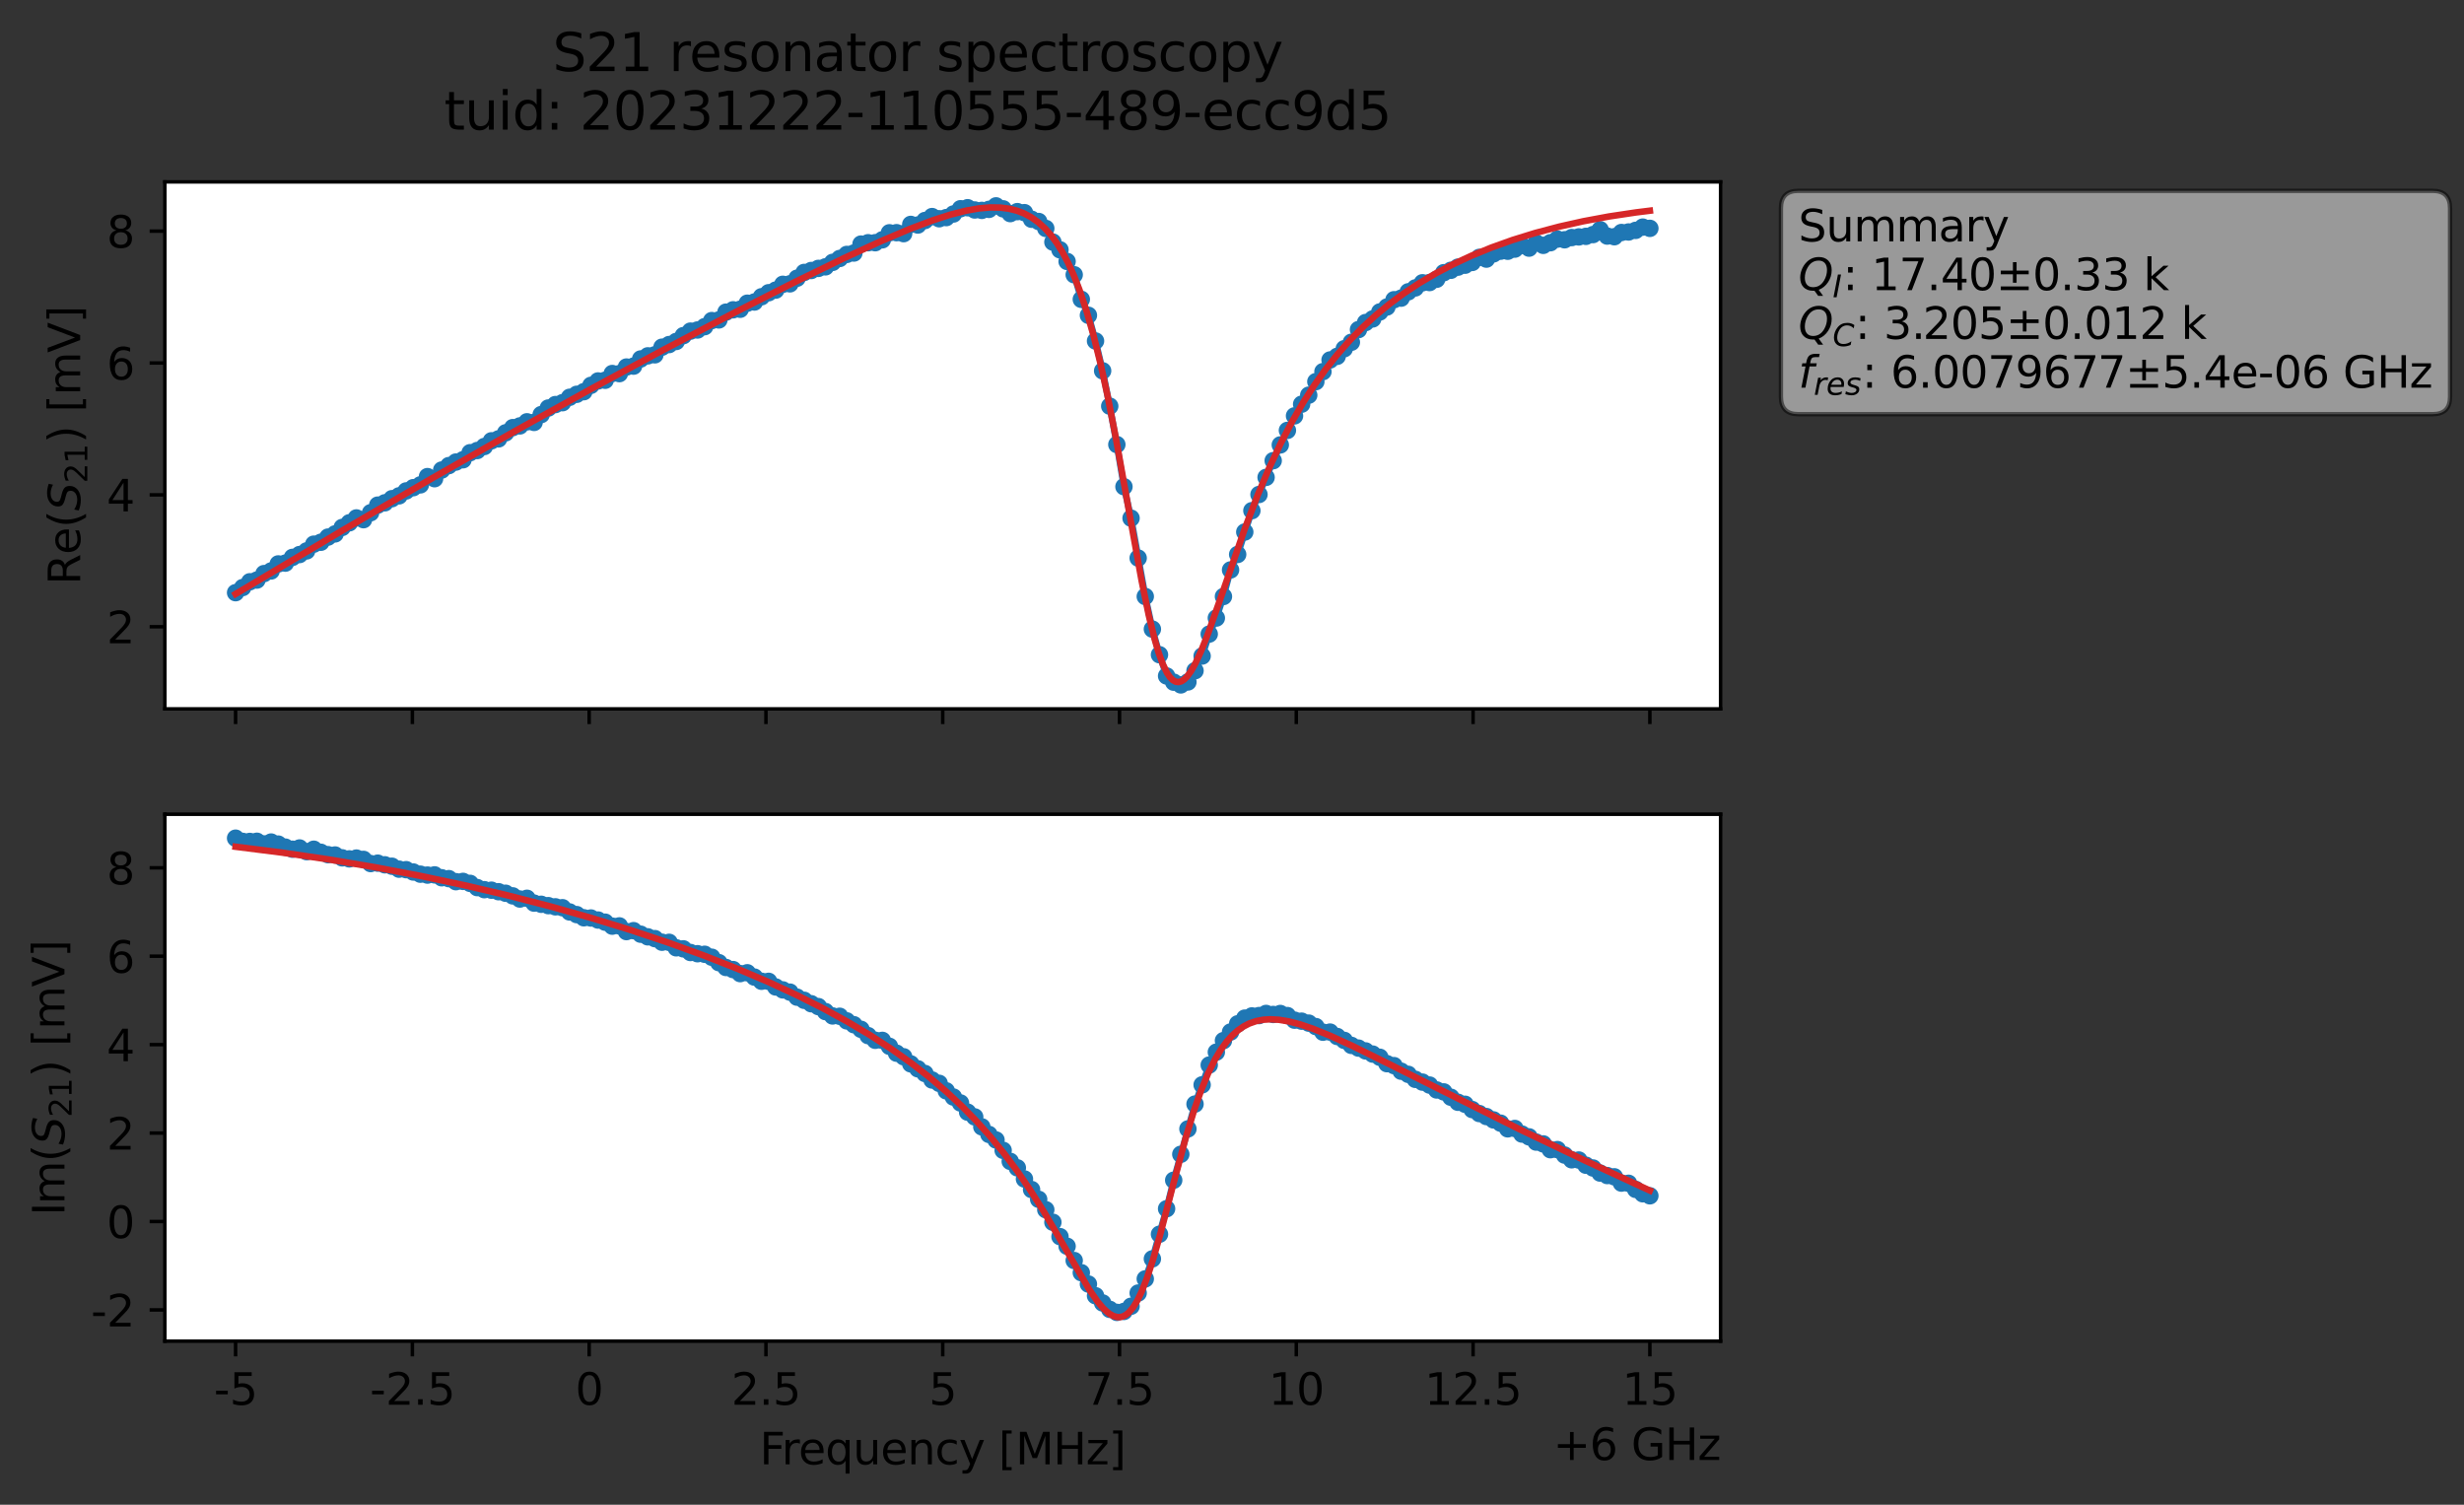 <?xml version="1.0" encoding="utf-8" standalone="no"?>
<!DOCTYPE svg PUBLIC "-//W3C//DTD SVG 1.1//EN"
  "http://www.w3.org/Graphics/SVG/1.1/DTD/svg11.dtd">
<svg xmlns:xlink="http://www.w3.org/1999/xlink" width="565.624pt" height="345.428pt" viewBox="0 0 565.624 345.428" xmlns="http://www.w3.org/2000/svg" version="1.1">
 <rect x="0" y="0" width="565.624" height="345.428" fill="#333333" stroke="none"/>
 <defs>
  <style type="text/css">*{stroke-linejoin: round; stroke-linecap: butt}</style>
 </defs>
 <g id="figure_1">
  <g id="patch_1">
   <path d="M 0 345.428 
L 565.624 345.428 
L 565.624 -0 
L 0 -0 
L 0 345.428 
z
" style="fill: none; opacity: 0"/>
  </g>
  <g id="axes_1">
   <g id="patch_2">
    <path d="M 37.848 162.72 
L 394.968 162.72 
L 394.968 41.76 
L 37.848 41.76 
z
" style="fill: #ffffff"/>
   </g>
   <g id="matplotlib.axis_1">
    <g id="xtick_1">
     <g id="line2d_1">
      <defs>
       <path id="m25c1b2f668" d="M 0 0 
L 0 3.5 
" style="stroke: #000000; stroke-width: 0.8"/>
      </defs>
      <g>
       <use xlink:href="#m25c1b2f668" x="54.081" y="162.72" style="stroke: #000000; stroke-width: 0.8"/>
      </g>
     </g>
    </g>
    <g id="xtick_2">
     <g id="line2d_2">
      <g>
       <use xlink:href="#m25c1b2f668" x="94.663" y="162.72" style="stroke: #000000; stroke-width: 0.8"/>
      </g>
     </g>
    </g>
    <g id="xtick_3">
     <g id="line2d_3">
      <g>
       <use xlink:href="#m25c1b2f668" x="135.245" y="162.72" style="stroke: #000000; stroke-width: 0.8"/>
      </g>
     </g>
    </g>
    <g id="xtick_4">
     <g id="line2d_4">
      <g>
       <use xlink:href="#m25c1b2f668" x="175.827" y="162.72" style="stroke: #000000; stroke-width: 0.8"/>
      </g>
     </g>
    </g>
    <g id="xtick_5">
     <g id="line2d_5">
      <g>
       <use xlink:href="#m25c1b2f668" x="216.408" y="162.72" style="stroke: #000000; stroke-width: 0.8"/>
      </g>
     </g>
    </g>
    <g id="xtick_6">
     <g id="line2d_6">
      <g>
       <use xlink:href="#m25c1b2f668" x="256.99" y="162.72" style="stroke: #000000; stroke-width: 0.8"/>
      </g>
     </g>
    </g>
    <g id="xtick_7">
     <g id="line2d_7">
      <g>
       <use xlink:href="#m25c1b2f668" x="297.572" y="162.72" style="stroke: #000000; stroke-width: 0.8"/>
      </g>
     </g>
    </g>
    <g id="xtick_8">
     <g id="line2d_8">
      <g>
       <use xlink:href="#m25c1b2f668" x="338.154" y="162.72" style="stroke: #000000; stroke-width: 0.8"/>
      </g>
     </g>
    </g>
    <g id="xtick_9">
     <g id="line2d_9">
      <g>
       <use xlink:href="#m25c1b2f668" x="378.736" y="162.72" style="stroke: #000000; stroke-width: 0.8"/>
      </g>
     </g>
    </g>
   </g>
   <g id="matplotlib.axis_2">
    <g id="ytick_1">
     <g id="line2d_10">
      <defs>
       <path id="m13445ee6ae" d="M 0 0 
L -3.5 0 
" style="stroke: #000000; stroke-width: 0.8"/>
      </defs>
      <g>
       <use xlink:href="#m13445ee6ae" x="37.848" y="143.869" style="stroke: #000000; stroke-width: 0.8"/>
      </g>
     </g>
     <g id="text_1">
      <!-- 2 -->
      <g transform="translate(24.486 147.668) scale(0.1 -0.1)">
       <defs>
        <path id="DejaVuSans-32" d="M 1228 531 
L 3431 531 
L 3431 0 
L 469 0 
L 469 531 
Q 828 903 1448 1529 
Q 2069 2156 2228 2338 
Q 2531 2678 2651 2914 
Q 2772 3150 2772 3378 
Q 2772 3750 2511 3984 
Q 2250 4219 1831 4219 
Q 1534 4219 1204 4116 
Q 875 4013 500 3803 
L 500 4441 
Q 881 4594 1212 4672 
Q 1544 4750 1819 4750 
Q 2544 4750 2975 4387 
Q 3406 4025 3406 3419 
Q 3406 3131 3298 2873 
Q 3191 2616 2906 2266 
Q 2828 2175 2409 1742 
Q 1991 1309 1228 531 
z
" transform="scale(0.016)"/>
       </defs>
       <use xlink:href="#DejaVuSans-32"/>
      </g>
     </g>
    </g>
    <g id="ytick_2">
     <g id="line2d_11">
      <g>
       <use xlink:href="#m13445ee6ae" x="37.848" y="113.597" style="stroke: #000000; stroke-width: 0.8"/>
      </g>
     </g>
     <g id="text_2">
      <!-- 4 -->
      <g transform="translate(24.486 117.396) scale(0.1 -0.1)">
       <defs>
        <path id="DejaVuSans-34" d="M 2419 4116 
L 825 1625 
L 2419 1625 
L 2419 4116 
z
M 2253 4666 
L 3047 4666 
L 3047 1625 
L 3713 1625 
L 3713 1100 
L 3047 1100 
L 3047 0 
L 2419 0 
L 2419 1100 
L 313 1100 
L 313 1709 
L 2253 4666 
z
" transform="scale(0.016)"/>
       </defs>
       <use xlink:href="#DejaVuSans-34"/>
      </g>
     </g>
    </g>
    <g id="ytick_3">
     <g id="line2d_12">
      <g>
       <use xlink:href="#m13445ee6ae" x="37.848" y="83.324" style="stroke: #000000; stroke-width: 0.8"/>
      </g>
     </g>
     <g id="text_3">
      <!-- 6 -->
      <g transform="translate(24.486 87.124) scale(0.1 -0.1)">
       <defs>
        <path id="DejaVuSans-36" d="M 2113 2584 
Q 1688 2584 1439 2293 
Q 1191 2003 1191 1497 
Q 1191 994 1439 701 
Q 1688 409 2113 409 
Q 2538 409 2786 701 
Q 3034 994 3034 1497 
Q 3034 2003 2786 2293 
Q 2538 2584 2113 2584 
z
M 3366 4563 
L 3366 3988 
Q 3128 4100 2886 4159 
Q 2644 4219 2406 4219 
Q 1781 4219 1451 3797 
Q 1122 3375 1075 2522 
Q 1259 2794 1537 2939 
Q 1816 3084 2150 3084 
Q 2853 3084 3261 2657 
Q 3669 2231 3669 1497 
Q 3669 778 3244 343 
Q 2819 -91 2113 -91 
Q 1303 -91 875 529 
Q 447 1150 447 2328 
Q 447 3434 972 4092 
Q 1497 4750 2381 4750 
Q 2619 4750 2861 4703 
Q 3103 4656 3366 4563 
z
" transform="scale(0.016)"/>
       </defs>
       <use xlink:href="#DejaVuSans-36"/>
      </g>
     </g>
    </g>
    <g id="ytick_4">
     <g id="line2d_13">
      <g>
       <use xlink:href="#m13445ee6ae" x="37.848" y="53.052" style="stroke: #000000; stroke-width: 0.8"/>
      </g>
     </g>
     <g id="text_4">
      <!-- 8 -->
      <g transform="translate(24.486 56.851) scale(0.1 -0.1)">
       <defs>
        <path id="DejaVuSans-38" d="M 2034 2216 
Q 1584 2216 1326 1975 
Q 1069 1734 1069 1313 
Q 1069 891 1326 650 
Q 1584 409 2034 409 
Q 2484 409 2743 651 
Q 3003 894 3003 1313 
Q 3003 1734 2745 1975 
Q 2488 2216 2034 2216 
z
M 1403 2484 
Q 997 2584 770 2862 
Q 544 3141 544 3541 
Q 544 4100 942 4425 
Q 1341 4750 2034 4750 
Q 2731 4750 3128 4425 
Q 3525 4100 3525 3541 
Q 3525 3141 3298 2862 
Q 3072 2584 2669 2484 
Q 3125 2378 3379 2068 
Q 3634 1759 3634 1313 
Q 3634 634 3220 271 
Q 2806 -91 2034 -91 
Q 1263 -91 848 271 
Q 434 634 434 1313 
Q 434 1759 690 2068 
Q 947 2378 1403 2484 
z
M 1172 3481 
Q 1172 3119 1398 2916 
Q 1625 2713 2034 2713 
Q 2441 2713 2670 2916 
Q 2900 3119 2900 3481 
Q 2900 3844 2670 4047 
Q 2441 4250 2034 4250 
Q 1625 4250 1398 4047 
Q 1172 3844 1172 3481 
z
" transform="scale(0.016)"/>
       </defs>
       <use xlink:href="#DejaVuSans-38"/>
      </g>
     </g>
    </g>
    <g id="text_5">
     <!-- Re$(S_{21})$ [mV] -->
     <g transform="translate(18.406 134.24) rotate(-90) scale(0.1 -0.1)">
      <defs>
       <path id="DejaVuSans-52" d="M 2841 2188 
Q 3044 2119 3236 1894 
Q 3428 1669 3622 1275 
L 4263 0 
L 3584 0 
L 2988 1197 
Q 2756 1666 2539 1819 
Q 2322 1972 1947 1972 
L 1259 1972 
L 1259 0 
L 628 0 
L 628 4666 
L 2053 4666 
Q 2853 4666 3247 4331 
Q 3641 3997 3641 3322 
Q 3641 2881 3436 2590 
Q 3231 2300 2841 2188 
z
M 1259 4147 
L 1259 2491 
L 2053 2491 
Q 2509 2491 2742 2702 
Q 2975 2913 2975 3322 
Q 2975 3731 2742 3939 
Q 2509 4147 2053 4147 
L 1259 4147 
z
" transform="scale(0.016)"/>
       <path id="DejaVuSans-65" d="M 3597 1894 
L 3597 1613 
L 953 1613 
Q 991 1019 1311 708 
Q 1631 397 2203 397 
Q 2534 397 2845 478 
Q 3156 559 3463 722 
L 3463 178 
Q 3153 47 2828 -22 
Q 2503 -91 2169 -91 
Q 1331 -91 842 396 
Q 353 884 353 1716 
Q 353 2575 817 3079 
Q 1281 3584 2069 3584 
Q 2775 3584 3186 3129 
Q 3597 2675 3597 1894 
z
M 3022 2063 
Q 3016 2534 2758 2815 
Q 2500 3097 2075 3097 
Q 1594 3097 1305 2825 
Q 1016 2553 972 2059 
L 3022 2063 
z
" transform="scale(0.016)"/>
       <path id="DejaVuSans-28" d="M 1984 4856 
Q 1566 4138 1362 3434 
Q 1159 2731 1159 2009 
Q 1159 1288 1364 580 
Q 1569 -128 1984 -844 
L 1484 -844 
Q 1016 -109 783 600 
Q 550 1309 550 2009 
Q 550 2706 781 3412 
Q 1013 4119 1484 4856 
L 1984 4856 
z
" transform="scale(0.016)"/>
       <path id="DejaVuSans-Oblique-53" d="M 3859 4513 
L 3738 3897 
Q 3422 4066 3111 4152 
Q 2800 4238 2509 4238 
Q 1944 4238 1609 3991 
Q 1275 3744 1275 3334 
Q 1275 3109 1398 2989 
Q 1522 2869 2034 2731 
L 2413 2638 
Q 3053 2472 3303 2217 
Q 3553 1963 3553 1503 
Q 3553 797 2998 353 
Q 2444 -91 1538 -91 
Q 1166 -91 791 -17 
Q 416 56 38 206 
L 166 856 
Q 513 641 861 531 
Q 1209 422 1556 422 
Q 2147 422 2503 684 
Q 2859 947 2859 1369 
Q 2859 1650 2717 1795 
Q 2575 1941 2106 2059 
L 1728 2156 
Q 1081 2325 845 2545 
Q 609 2766 609 3163 
Q 609 3859 1145 4304 
Q 1681 4750 2541 4750 
Q 2875 4750 3203 4690 
Q 3531 4631 3859 4513 
z
" transform="scale(0.016)"/>
       <path id="DejaVuSans-31" d="M 794 531 
L 1825 531 
L 1825 4091 
L 703 3866 
L 703 4441 
L 1819 4666 
L 2450 4666 
L 2450 531 
L 3481 531 
L 3481 0 
L 794 0 
L 794 531 
z
" transform="scale(0.016)"/>
       <path id="DejaVuSans-29" d="M 513 4856 
L 1013 4856 
Q 1481 4119 1714 3412 
Q 1947 2706 1947 2009 
Q 1947 1309 1714 600 
Q 1481 -109 1013 -844 
L 513 -844 
Q 928 -128 1133 580 
Q 1338 1288 1338 2009 
Q 1338 2731 1133 3434 
Q 928 4138 513 4856 
z
" transform="scale(0.016)"/>
       <path id="DejaVuSans-20" transform="scale(0.016)"/>
       <path id="DejaVuSans-5b" d="M 550 4863 
L 1875 4863 
L 1875 4416 
L 1125 4416 
L 1125 -397 
L 1875 -397 
L 1875 -844 
L 550 -844 
L 550 4863 
z
" transform="scale(0.016)"/>
       <path id="DejaVuSans-6d" d="M 3328 2828 
Q 3544 3216 3844 3400 
Q 4144 3584 4550 3584 
Q 5097 3584 5394 3201 
Q 5691 2819 5691 2113 
L 5691 0 
L 5113 0 
L 5113 2094 
Q 5113 2597 4934 2840 
Q 4756 3084 4391 3084 
Q 3944 3084 3684 2787 
Q 3425 2491 3425 1978 
L 3425 0 
L 2847 0 
L 2847 2094 
Q 2847 2600 2669 2842 
Q 2491 3084 2119 3084 
Q 1678 3084 1418 2786 
Q 1159 2488 1159 1978 
L 1159 0 
L 581 0 
L 581 3500 
L 1159 3500 
L 1159 2956 
Q 1356 3278 1631 3431 
Q 1906 3584 2284 3584 
Q 2666 3584 2933 3390 
Q 3200 3197 3328 2828 
z
" transform="scale(0.016)"/>
       <path id="DejaVuSans-56" d="M 1831 0 
L 50 4666 
L 709 4666 
L 2188 738 
L 3669 4666 
L 4325 4666 
L 2547 0 
L 1831 0 
z
" transform="scale(0.016)"/>
       <path id="DejaVuSans-5d" d="M 1947 4863 
L 1947 -844 
L 622 -844 
L 622 -397 
L 1369 -397 
L 1369 4416 
L 622 4416 
L 622 4863 
L 1947 4863 
z
" transform="scale(0.016)"/>
      </defs>
      <use xlink:href="#DejaVuSans-52" transform="translate(0 0.016)"/>
      <use xlink:href="#DejaVuSans-65" transform="translate(69.482 0.016)"/>
      <use xlink:href="#DejaVuSans-28" transform="translate(131.006 0.016)"/>
      <use xlink:href="#DejaVuSans-Oblique-53" transform="translate(170.02 0.016)"/>
      <use xlink:href="#DejaVuSans-32" transform="translate(233.496 -16.391) scale(0.7)"/>
      <use xlink:href="#DejaVuSans-31" transform="translate(278.032 -16.391) scale(0.7)"/>
      <use xlink:href="#DejaVuSans-29" transform="translate(325.303 0.016)"/>
      <use xlink:href="#DejaVuSans-20" transform="translate(364.316 0.016)"/>
      <use xlink:href="#DejaVuSans-5b" transform="translate(396.104 0.016)"/>
      <use xlink:href="#DejaVuSans-6d" transform="translate(435.117 0.016)"/>
      <use xlink:href="#DejaVuSans-56" transform="translate(532.529 0.016)"/>
      <use xlink:href="#DejaVuSans-5d" transform="translate(600.938 0.016)"/>
     </g>
    </g>
   </g>
   <g id="line2d_14">
    <path d="M 54.081 136.053 
L 55.713 134.874 
L 57.344 133.552 
L 58.975 133.159 
L 60.607 131.671 
L 62.238 131.064 
L 63.87 129.453 
L 65.501 129.271 
L 67.133 127.954 
L 68.764 127.299 
L 70.395 126.461 
L 72.027 124.917 
L 73.658 124.477 
L 75.29 123.293 
L 76.921 122.558 
L 78.553 121.078 
L 81.815 118.895 
L 83.447 119.295 
L 86.71 115.955 
L 88.341 115.424 
L 89.973 114.475 
L 91.604 113.823 
L 93.235 112.695 
L 96.498 111.304 
L 98.13 109.408 
L 99.761 109.888 
L 101.393 107.9 
L 103.024 106.883 
L 104.655 106.067 
L 106.287 105.539 
L 107.918 103.92 
L 109.55 103.422 
L 111.181 102.5 
L 112.813 101.192 
L 114.444 100.749 
L 116.076 99.356 
L 117.707 98.163 
L 119.338 97.77 
L 120.97 96.828 
L 122.601 96.969 
L 124.233 95.17 
L 125.864 93.664 
L 127.496 92.87 
L 129.127 92.439 
L 130.758 91.201 
L 134.021 89.914 
L 135.653 88.459 
L 137.284 87.451 
L 138.916 87.293 
L 140.547 85.743 
L 142.178 85.77 
L 143.81 84.256 
L 145.441 84.047 
L 147.073 82.402 
L 148.704 81.689 
L 150.336 81.449 
L 151.967 79.698 
L 155.23 78.386 
L 156.861 77.049 
L 158.493 76.012 
L 160.124 75.751 
L 161.756 74.987 
L 163.387 73.591 
L 165.018 73.442 
L 166.65 71.656 
L 168.281 71.12 
L 169.913 70.991 
L 171.544 69.602 
L 173.176 69.331 
L 174.807 68.119 
L 176.438 67.198 
L 178.07 66.597 
L 179.701 65.265 
L 181.333 65.156 
L 184.596 62.542 
L 189.49 61.257 
L 192.753 59.336 
L 194.384 58.406 
L 196.016 58.085 
L 197.647 56.029 
L 199.278 55.723 
L 200.91 55.714 
L 202.541 55.051 
L 204.173 53.439 
L 205.804 53.414 
L 207.436 53.636 
L 209.067 51.515 
L 210.698 51.657 
L 213.961 49.716 
L 215.593 50.214 
L 217.224 49.949 
L 218.856 49.127 
L 220.487 47.917 
L 222.118 47.684 
L 223.75 48.202 
L 225.381 48.298 
L 227.013 48.067 
L 228.644 47.258 
L 230.276 47.942 
L 231.907 49.032 
L 233.538 48.581 
L 235.17 48.82 
L 236.801 50.33 
L 238.433 50.845 
L 240.064 52.434 
L 241.696 55.573 
L 243.327 57.345 
L 244.958 60.015 
L 246.59 63.073 
L 248.221 68.72 
L 249.853 72.38 
L 251.484 78.275 
L 253.116 85.124 
L 254.747 93.238 
L 256.378 102.055 
L 258.01 111.726 
L 259.641 118.951 
L 262.904 136.932 
L 264.536 144.42 
L 266.167 150.301 
L 267.798 155.171 
L 269.43 156.598 
L 271.061 157.222 
L 272.693 156.549 
L 274.324 153.965 
L 275.956 150.596 
L 277.587 145.554 
L 279.218 141.872 
L 280.85 136.928 
L 282.481 130.833 
L 284.113 127.279 
L 287.376 117.228 
L 290.638 109.585 
L 293.901 102.131 
L 297.164 95.466 
L 298.796 92.787 
L 300.427 90.714 
L 302.059 87.612 
L 303.69 85.313 
L 305.321 82.634 
L 306.953 81.799 
L 308.584 80.049 
L 310.216 78.568 
L 311.847 75.663 
L 313.479 74.042 
L 315.11 73.21 
L 316.741 71.611 
L 318.373 70.477 
L 320.004 68.805 
L 321.636 68.441 
L 323.267 66.987 
L 324.899 66.092 
L 326.53 64.914 
L 328.161 64.859 
L 329.793 64.104 
L 331.424 62.597 
L 333.056 62.048 
L 334.687 61.323 
L 336.319 60.878 
L 337.95 60.25 
L 339.581 59.081 
L 341.213 59.48 
L 342.844 58.277 
L 344.476 57.662 
L 346.107 57.674 
L 347.739 57.187 
L 349.37 56.336 
L 351.001 56.962 
L 352.633 55.76 
L 354.264 56.323 
L 355.896 55.718 
L 357.527 54.885 
L 359.159 55.041 
L 360.79 54.534 
L 364.053 54.257 
L 365.684 53.85 
L 367.316 52.725 
L 368.947 54.19 
L 370.579 54.342 
L 372.21 53.372 
L 373.841 53.254 
L 375.473 52.882 
L 377.104 52.134 
L 378.736 52.42 
L 378.736 52.42 
" clip-path="url(#pa4398783d6)" style="fill: none; stroke: #1f77b4; stroke-width: 1.5; stroke-linecap: square"/>
    <defs>
     <path id="m17773c2c25" d="M 0 1.5 
C 0.398 1.5 0.779 1.342 1.061 1.061 
C 1.342 0.779 1.5 0.398 1.5 0 
C 1.5 -0.398 1.342 -0.779 1.061 -1.061 
C 0.779 -1.342 0.398 -1.5 0 -1.5 
C -0.398 -1.5 -0.779 -1.342 -1.061 -1.061 
C -1.342 -0.779 -1.5 -0.398 -1.5 0 
C -1.5 0.398 -1.342 0.779 -1.061 1.061 
C -0.779 1.342 -0.398 1.5 0 1.5 
z
" style="stroke: #1f77b4"/>
    </defs>
    <g clip-path="url(#pa4398783d6)">
     <use xlink:href="#m17773c2c25" x="54.081" y="136.053" style="fill: #1f77b4; stroke: #1f77b4"/>
     <use xlink:href="#m17773c2c25" x="55.713" y="134.874" style="fill: #1f77b4; stroke: #1f77b4"/>
     <use xlink:href="#m17773c2c25" x="57.344" y="133.552" style="fill: #1f77b4; stroke: #1f77b4"/>
     <use xlink:href="#m17773c2c25" x="58.975" y="133.159" style="fill: #1f77b4; stroke: #1f77b4"/>
     <use xlink:href="#m17773c2c25" x="60.607" y="131.671" style="fill: #1f77b4; stroke: #1f77b4"/>
     <use xlink:href="#m17773c2c25" x="62.238" y="131.064" style="fill: #1f77b4; stroke: #1f77b4"/>
     <use xlink:href="#m17773c2c25" x="63.87" y="129.453" style="fill: #1f77b4; stroke: #1f77b4"/>
     <use xlink:href="#m17773c2c25" x="65.501" y="129.271" style="fill: #1f77b4; stroke: #1f77b4"/>
     <use xlink:href="#m17773c2c25" x="67.133" y="127.954" style="fill: #1f77b4; stroke: #1f77b4"/>
     <use xlink:href="#m17773c2c25" x="68.764" y="127.299" style="fill: #1f77b4; stroke: #1f77b4"/>
     <use xlink:href="#m17773c2c25" x="70.395" y="126.461" style="fill: #1f77b4; stroke: #1f77b4"/>
     <use xlink:href="#m17773c2c25" x="72.027" y="124.917" style="fill: #1f77b4; stroke: #1f77b4"/>
     <use xlink:href="#m17773c2c25" x="73.658" y="124.477" style="fill: #1f77b4; stroke: #1f77b4"/>
     <use xlink:href="#m17773c2c25" x="75.29" y="123.293" style="fill: #1f77b4; stroke: #1f77b4"/>
     <use xlink:href="#m17773c2c25" x="76.921" y="122.558" style="fill: #1f77b4; stroke: #1f77b4"/>
     <use xlink:href="#m17773c2c25" x="78.553" y="121.078" style="fill: #1f77b4; stroke: #1f77b4"/>
     <use xlink:href="#m17773c2c25" x="80.184" y="120.014" style="fill: #1f77b4; stroke: #1f77b4"/>
     <use xlink:href="#m17773c2c25" x="81.815" y="118.895" style="fill: #1f77b4; stroke: #1f77b4"/>
     <use xlink:href="#m17773c2c25" x="83.447" y="119.295" style="fill: #1f77b4; stroke: #1f77b4"/>
     <use xlink:href="#m17773c2c25" x="85.078" y="117.701" style="fill: #1f77b4; stroke: #1f77b4"/>
     <use xlink:href="#m17773c2c25" x="86.71" y="115.955" style="fill: #1f77b4; stroke: #1f77b4"/>
     <use xlink:href="#m17773c2c25" x="88.341" y="115.424" style="fill: #1f77b4; stroke: #1f77b4"/>
     <use xlink:href="#m17773c2c25" x="89.973" y="114.475" style="fill: #1f77b4; stroke: #1f77b4"/>
     <use xlink:href="#m17773c2c25" x="91.604" y="113.823" style="fill: #1f77b4; stroke: #1f77b4"/>
     <use xlink:href="#m17773c2c25" x="93.235" y="112.695" style="fill: #1f77b4; stroke: #1f77b4"/>
     <use xlink:href="#m17773c2c25" x="94.867" y="111.948" style="fill: #1f77b4; stroke: #1f77b4"/>
     <use xlink:href="#m17773c2c25" x="96.498" y="111.304" style="fill: #1f77b4; stroke: #1f77b4"/>
     <use xlink:href="#m17773c2c25" x="98.13" y="109.408" style="fill: #1f77b4; stroke: #1f77b4"/>
     <use xlink:href="#m17773c2c25" x="99.761" y="109.888" style="fill: #1f77b4; stroke: #1f77b4"/>
     <use xlink:href="#m17773c2c25" x="101.393" y="107.9" style="fill: #1f77b4; stroke: #1f77b4"/>
     <use xlink:href="#m17773c2c25" x="103.024" y="106.883" style="fill: #1f77b4; stroke: #1f77b4"/>
     <use xlink:href="#m17773c2c25" x="104.655" y="106.067" style="fill: #1f77b4; stroke: #1f77b4"/>
     <use xlink:href="#m17773c2c25" x="106.287" y="105.539" style="fill: #1f77b4; stroke: #1f77b4"/>
     <use xlink:href="#m17773c2c25" x="107.918" y="103.92" style="fill: #1f77b4; stroke: #1f77b4"/>
     <use xlink:href="#m17773c2c25" x="109.55" y="103.422" style="fill: #1f77b4; stroke: #1f77b4"/>
     <use xlink:href="#m17773c2c25" x="111.181" y="102.5" style="fill: #1f77b4; stroke: #1f77b4"/>
     <use xlink:href="#m17773c2c25" x="112.813" y="101.192" style="fill: #1f77b4; stroke: #1f77b4"/>
     <use xlink:href="#m17773c2c25" x="114.444" y="100.749" style="fill: #1f77b4; stroke: #1f77b4"/>
     <use xlink:href="#m17773c2c25" x="116.076" y="99.356" style="fill: #1f77b4; stroke: #1f77b4"/>
     <use xlink:href="#m17773c2c25" x="117.707" y="98.163" style="fill: #1f77b4; stroke: #1f77b4"/>
     <use xlink:href="#m17773c2c25" x="119.338" y="97.77" style="fill: #1f77b4; stroke: #1f77b4"/>
     <use xlink:href="#m17773c2c25" x="120.97" y="96.828" style="fill: #1f77b4; stroke: #1f77b4"/>
     <use xlink:href="#m17773c2c25" x="122.601" y="96.969" style="fill: #1f77b4; stroke: #1f77b4"/>
     <use xlink:href="#m17773c2c25" x="124.233" y="95.17" style="fill: #1f77b4; stroke: #1f77b4"/>
     <use xlink:href="#m17773c2c25" x="125.864" y="93.664" style="fill: #1f77b4; stroke: #1f77b4"/>
     <use xlink:href="#m17773c2c25" x="127.496" y="92.87" style="fill: #1f77b4; stroke: #1f77b4"/>
     <use xlink:href="#m17773c2c25" x="129.127" y="92.439" style="fill: #1f77b4; stroke: #1f77b4"/>
     <use xlink:href="#m17773c2c25" x="130.758" y="91.201" style="fill: #1f77b4; stroke: #1f77b4"/>
     <use xlink:href="#m17773c2c25" x="132.39" y="90.515" style="fill: #1f77b4; stroke: #1f77b4"/>
     <use xlink:href="#m17773c2c25" x="134.021" y="89.914" style="fill: #1f77b4; stroke: #1f77b4"/>
     <use xlink:href="#m17773c2c25" x="135.653" y="88.459" style="fill: #1f77b4; stroke: #1f77b4"/>
     <use xlink:href="#m17773c2c25" x="137.284" y="87.451" style="fill: #1f77b4; stroke: #1f77b4"/>
     <use xlink:href="#m17773c2c25" x="138.916" y="87.293" style="fill: #1f77b4; stroke: #1f77b4"/>
     <use xlink:href="#m17773c2c25" x="140.547" y="85.743" style="fill: #1f77b4; stroke: #1f77b4"/>
     <use xlink:href="#m17773c2c25" x="142.178" y="85.77" style="fill: #1f77b4; stroke: #1f77b4"/>
     <use xlink:href="#m17773c2c25" x="143.81" y="84.256" style="fill: #1f77b4; stroke: #1f77b4"/>
     <use xlink:href="#m17773c2c25" x="145.441" y="84.047" style="fill: #1f77b4; stroke: #1f77b4"/>
     <use xlink:href="#m17773c2c25" x="147.073" y="82.402" style="fill: #1f77b4; stroke: #1f77b4"/>
     <use xlink:href="#m17773c2c25" x="148.704" y="81.689" style="fill: #1f77b4; stroke: #1f77b4"/>
     <use xlink:href="#m17773c2c25" x="150.336" y="81.449" style="fill: #1f77b4; stroke: #1f77b4"/>
     <use xlink:href="#m17773c2c25" x="151.967" y="79.698" style="fill: #1f77b4; stroke: #1f77b4"/>
     <use xlink:href="#m17773c2c25" x="153.598" y="79.095" style="fill: #1f77b4; stroke: #1f77b4"/>
     <use xlink:href="#m17773c2c25" x="155.23" y="78.386" style="fill: #1f77b4; stroke: #1f77b4"/>
     <use xlink:href="#m17773c2c25" x="156.861" y="77.049" style="fill: #1f77b4; stroke: #1f77b4"/>
     <use xlink:href="#m17773c2c25" x="158.493" y="76.012" style="fill: #1f77b4; stroke: #1f77b4"/>
     <use xlink:href="#m17773c2c25" x="160.124" y="75.751" style="fill: #1f77b4; stroke: #1f77b4"/>
     <use xlink:href="#m17773c2c25" x="161.756" y="74.987" style="fill: #1f77b4; stroke: #1f77b4"/>
     <use xlink:href="#m17773c2c25" x="163.387" y="73.591" style="fill: #1f77b4; stroke: #1f77b4"/>
     <use xlink:href="#m17773c2c25" x="165.018" y="73.442" style="fill: #1f77b4; stroke: #1f77b4"/>
     <use xlink:href="#m17773c2c25" x="166.65" y="71.656" style="fill: #1f77b4; stroke: #1f77b4"/>
     <use xlink:href="#m17773c2c25" x="168.281" y="71.12" style="fill: #1f77b4; stroke: #1f77b4"/>
     <use xlink:href="#m17773c2c25" x="169.913" y="70.991" style="fill: #1f77b4; stroke: #1f77b4"/>
     <use xlink:href="#m17773c2c25" x="171.544" y="69.602" style="fill: #1f77b4; stroke: #1f77b4"/>
     <use xlink:href="#m17773c2c25" x="173.176" y="69.331" style="fill: #1f77b4; stroke: #1f77b4"/>
     <use xlink:href="#m17773c2c25" x="174.807" y="68.119" style="fill: #1f77b4; stroke: #1f77b4"/>
     <use xlink:href="#m17773c2c25" x="176.438" y="67.198" style="fill: #1f77b4; stroke: #1f77b4"/>
     <use xlink:href="#m17773c2c25" x="178.07" y="66.597" style="fill: #1f77b4; stroke: #1f77b4"/>
     <use xlink:href="#m17773c2c25" x="179.701" y="65.265" style="fill: #1f77b4; stroke: #1f77b4"/>
     <use xlink:href="#m17773c2c25" x="181.333" y="65.156" style="fill: #1f77b4; stroke: #1f77b4"/>
     <use xlink:href="#m17773c2c25" x="182.964" y="63.869" style="fill: #1f77b4; stroke: #1f77b4"/>
     <use xlink:href="#m17773c2c25" x="184.596" y="62.542" style="fill: #1f77b4; stroke: #1f77b4"/>
     <use xlink:href="#m17773c2c25" x="186.227" y="62.096" style="fill: #1f77b4; stroke: #1f77b4"/>
     <use xlink:href="#m17773c2c25" x="187.858" y="61.613" style="fill: #1f77b4; stroke: #1f77b4"/>
     <use xlink:href="#m17773c2c25" x="189.49" y="61.257" style="fill: #1f77b4; stroke: #1f77b4"/>
     <use xlink:href="#m17773c2c25" x="191.121" y="60.233" style="fill: #1f77b4; stroke: #1f77b4"/>
     <use xlink:href="#m17773c2c25" x="192.753" y="59.336" style="fill: #1f77b4; stroke: #1f77b4"/>
     <use xlink:href="#m17773c2c25" x="194.384" y="58.406" style="fill: #1f77b4; stroke: #1f77b4"/>
     <use xlink:href="#m17773c2c25" x="196.016" y="58.085" style="fill: #1f77b4; stroke: #1f77b4"/>
     <use xlink:href="#m17773c2c25" x="197.647" y="56.029" style="fill: #1f77b4; stroke: #1f77b4"/>
     <use xlink:href="#m17773c2c25" x="199.278" y="55.723" style="fill: #1f77b4; stroke: #1f77b4"/>
     <use xlink:href="#m17773c2c25" x="200.91" y="55.714" style="fill: #1f77b4; stroke: #1f77b4"/>
     <use xlink:href="#m17773c2c25" x="202.541" y="55.051" style="fill: #1f77b4; stroke: #1f77b4"/>
     <use xlink:href="#m17773c2c25" x="204.173" y="53.439" style="fill: #1f77b4; stroke: #1f77b4"/>
     <use xlink:href="#m17773c2c25" x="205.804" y="53.414" style="fill: #1f77b4; stroke: #1f77b4"/>
     <use xlink:href="#m17773c2c25" x="207.436" y="53.636" style="fill: #1f77b4; stroke: #1f77b4"/>
     <use xlink:href="#m17773c2c25" x="209.067" y="51.515" style="fill: #1f77b4; stroke: #1f77b4"/>
     <use xlink:href="#m17773c2c25" x="210.698" y="51.657" style="fill: #1f77b4; stroke: #1f77b4"/>
     <use xlink:href="#m17773c2c25" x="212.33" y="50.621" style="fill: #1f77b4; stroke: #1f77b4"/>
     <use xlink:href="#m17773c2c25" x="213.961" y="49.716" style="fill: #1f77b4; stroke: #1f77b4"/>
     <use xlink:href="#m17773c2c25" x="215.593" y="50.214" style="fill: #1f77b4; stroke: #1f77b4"/>
     <use xlink:href="#m17773c2c25" x="217.224" y="49.949" style="fill: #1f77b4; stroke: #1f77b4"/>
     <use xlink:href="#m17773c2c25" x="218.856" y="49.127" style="fill: #1f77b4; stroke: #1f77b4"/>
     <use xlink:href="#m17773c2c25" x="220.487" y="47.917" style="fill: #1f77b4; stroke: #1f77b4"/>
     <use xlink:href="#m17773c2c25" x="222.118" y="47.684" style="fill: #1f77b4; stroke: #1f77b4"/>
     <use xlink:href="#m17773c2c25" x="223.75" y="48.202" style="fill: #1f77b4; stroke: #1f77b4"/>
     <use xlink:href="#m17773c2c25" x="225.381" y="48.298" style="fill: #1f77b4; stroke: #1f77b4"/>
     <use xlink:href="#m17773c2c25" x="227.013" y="48.067" style="fill: #1f77b4; stroke: #1f77b4"/>
     <use xlink:href="#m17773c2c25" x="228.644" y="47.258" style="fill: #1f77b4; stroke: #1f77b4"/>
     <use xlink:href="#m17773c2c25" x="230.276" y="47.942" style="fill: #1f77b4; stroke: #1f77b4"/>
     <use xlink:href="#m17773c2c25" x="231.907" y="49.032" style="fill: #1f77b4; stroke: #1f77b4"/>
     <use xlink:href="#m17773c2c25" x="233.538" y="48.581" style="fill: #1f77b4; stroke: #1f77b4"/>
     <use xlink:href="#m17773c2c25" x="235.17" y="48.82" style="fill: #1f77b4; stroke: #1f77b4"/>
     <use xlink:href="#m17773c2c25" x="236.801" y="50.33" style="fill: #1f77b4; stroke: #1f77b4"/>
     <use xlink:href="#m17773c2c25" x="238.433" y="50.845" style="fill: #1f77b4; stroke: #1f77b4"/>
     <use xlink:href="#m17773c2c25" x="240.064" y="52.434" style="fill: #1f77b4; stroke: #1f77b4"/>
     <use xlink:href="#m17773c2c25" x="241.696" y="55.573" style="fill: #1f77b4; stroke: #1f77b4"/>
     <use xlink:href="#m17773c2c25" x="243.327" y="57.345" style="fill: #1f77b4; stroke: #1f77b4"/>
     <use xlink:href="#m17773c2c25" x="244.958" y="60.015" style="fill: #1f77b4; stroke: #1f77b4"/>
     <use xlink:href="#m17773c2c25" x="246.59" y="63.073" style="fill: #1f77b4; stroke: #1f77b4"/>
     <use xlink:href="#m17773c2c25" x="248.221" y="68.72" style="fill: #1f77b4; stroke: #1f77b4"/>
     <use xlink:href="#m17773c2c25" x="249.853" y="72.38" style="fill: #1f77b4; stroke: #1f77b4"/>
     <use xlink:href="#m17773c2c25" x="251.484" y="78.275" style="fill: #1f77b4; stroke: #1f77b4"/>
     <use xlink:href="#m17773c2c25" x="253.116" y="85.124" style="fill: #1f77b4; stroke: #1f77b4"/>
     <use xlink:href="#m17773c2c25" x="254.747" y="93.238" style="fill: #1f77b4; stroke: #1f77b4"/>
     <use xlink:href="#m17773c2c25" x="256.378" y="102.055" style="fill: #1f77b4; stroke: #1f77b4"/>
     <use xlink:href="#m17773c2c25" x="258.01" y="111.726" style="fill: #1f77b4; stroke: #1f77b4"/>
     <use xlink:href="#m17773c2c25" x="259.641" y="118.951" style="fill: #1f77b4; stroke: #1f77b4"/>
     <use xlink:href="#m17773c2c25" x="261.273" y="128.108" style="fill: #1f77b4; stroke: #1f77b4"/>
     <use xlink:href="#m17773c2c25" x="262.904" y="136.932" style="fill: #1f77b4; stroke: #1f77b4"/>
     <use xlink:href="#m17773c2c25" x="264.536" y="144.42" style="fill: #1f77b4; stroke: #1f77b4"/>
     <use xlink:href="#m17773c2c25" x="266.167" y="150.301" style="fill: #1f77b4; stroke: #1f77b4"/>
     <use xlink:href="#m17773c2c25" x="267.798" y="155.171" style="fill: #1f77b4; stroke: #1f77b4"/>
     <use xlink:href="#m17773c2c25" x="269.43" y="156.598" style="fill: #1f77b4; stroke: #1f77b4"/>
     <use xlink:href="#m17773c2c25" x="271.061" y="157.222" style="fill: #1f77b4; stroke: #1f77b4"/>
     <use xlink:href="#m17773c2c25" x="272.693" y="156.549" style="fill: #1f77b4; stroke: #1f77b4"/>
     <use xlink:href="#m17773c2c25" x="274.324" y="153.965" style="fill: #1f77b4; stroke: #1f77b4"/>
     <use xlink:href="#m17773c2c25" x="275.956" y="150.596" style="fill: #1f77b4; stroke: #1f77b4"/>
     <use xlink:href="#m17773c2c25" x="277.587" y="145.554" style="fill: #1f77b4; stroke: #1f77b4"/>
     <use xlink:href="#m17773c2c25" x="279.218" y="141.872" style="fill: #1f77b4; stroke: #1f77b4"/>
     <use xlink:href="#m17773c2c25" x="280.85" y="136.928" style="fill: #1f77b4; stroke: #1f77b4"/>
     <use xlink:href="#m17773c2c25" x="282.481" y="130.833" style="fill: #1f77b4; stroke: #1f77b4"/>
     <use xlink:href="#m17773c2c25" x="284.113" y="127.279" style="fill: #1f77b4; stroke: #1f77b4"/>
     <use xlink:href="#m17773c2c25" x="285.744" y="122.13" style="fill: #1f77b4; stroke: #1f77b4"/>
     <use xlink:href="#m17773c2c25" x="287.376" y="117.228" style="fill: #1f77b4; stroke: #1f77b4"/>
     <use xlink:href="#m17773c2c25" x="289.007" y="113.518" style="fill: #1f77b4; stroke: #1f77b4"/>
     <use xlink:href="#m17773c2c25" x="290.638" y="109.585" style="fill: #1f77b4; stroke: #1f77b4"/>
     <use xlink:href="#m17773c2c25" x="292.27" y="105.752" style="fill: #1f77b4; stroke: #1f77b4"/>
     <use xlink:href="#m17773c2c25" x="293.901" y="102.131" style="fill: #1f77b4; stroke: #1f77b4"/>
     <use xlink:href="#m17773c2c25" x="295.533" y="98.801" style="fill: #1f77b4; stroke: #1f77b4"/>
     <use xlink:href="#m17773c2c25" x="297.164" y="95.466" style="fill: #1f77b4; stroke: #1f77b4"/>
     <use xlink:href="#m17773c2c25" x="298.796" y="92.787" style="fill: #1f77b4; stroke: #1f77b4"/>
     <use xlink:href="#m17773c2c25" x="300.427" y="90.714" style="fill: #1f77b4; stroke: #1f77b4"/>
     <use xlink:href="#m17773c2c25" x="302.059" y="87.612" style="fill: #1f77b4; stroke: #1f77b4"/>
     <use xlink:href="#m17773c2c25" x="303.69" y="85.313" style="fill: #1f77b4; stroke: #1f77b4"/>
     <use xlink:href="#m17773c2c25" x="305.321" y="82.634" style="fill: #1f77b4; stroke: #1f77b4"/>
     <use xlink:href="#m17773c2c25" x="306.953" y="81.799" style="fill: #1f77b4; stroke: #1f77b4"/>
     <use xlink:href="#m17773c2c25" x="308.584" y="80.049" style="fill: #1f77b4; stroke: #1f77b4"/>
     <use xlink:href="#m17773c2c25" x="310.216" y="78.568" style="fill: #1f77b4; stroke: #1f77b4"/>
     <use xlink:href="#m17773c2c25" x="311.847" y="75.663" style="fill: #1f77b4; stroke: #1f77b4"/>
     <use xlink:href="#m17773c2c25" x="313.479" y="74.042" style="fill: #1f77b4; stroke: #1f77b4"/>
     <use xlink:href="#m17773c2c25" x="315.11" y="73.21" style="fill: #1f77b4; stroke: #1f77b4"/>
     <use xlink:href="#m17773c2c25" x="316.741" y="71.611" style="fill: #1f77b4; stroke: #1f77b4"/>
     <use xlink:href="#m17773c2c25" x="318.373" y="70.477" style="fill: #1f77b4; stroke: #1f77b4"/>
     <use xlink:href="#m17773c2c25" x="320.004" y="68.805" style="fill: #1f77b4; stroke: #1f77b4"/>
     <use xlink:href="#m17773c2c25" x="321.636" y="68.441" style="fill: #1f77b4; stroke: #1f77b4"/>
     <use xlink:href="#m17773c2c25" x="323.267" y="66.987" style="fill: #1f77b4; stroke: #1f77b4"/>
     <use xlink:href="#m17773c2c25" x="324.899" y="66.092" style="fill: #1f77b4; stroke: #1f77b4"/>
     <use xlink:href="#m17773c2c25" x="326.53" y="64.914" style="fill: #1f77b4; stroke: #1f77b4"/>
     <use xlink:href="#m17773c2c25" x="328.161" y="64.859" style="fill: #1f77b4; stroke: #1f77b4"/>
     <use xlink:href="#m17773c2c25" x="329.793" y="64.104" style="fill: #1f77b4; stroke: #1f77b4"/>
     <use xlink:href="#m17773c2c25" x="331.424" y="62.597" style="fill: #1f77b4; stroke: #1f77b4"/>
     <use xlink:href="#m17773c2c25" x="333.056" y="62.048" style="fill: #1f77b4; stroke: #1f77b4"/>
     <use xlink:href="#m17773c2c25" x="334.687" y="61.323" style="fill: #1f77b4; stroke: #1f77b4"/>
     <use xlink:href="#m17773c2c25" x="336.319" y="60.878" style="fill: #1f77b4; stroke: #1f77b4"/>
     <use xlink:href="#m17773c2c25" x="337.95" y="60.25" style="fill: #1f77b4; stroke: #1f77b4"/>
     <use xlink:href="#m17773c2c25" x="339.581" y="59.081" style="fill: #1f77b4; stroke: #1f77b4"/>
     <use xlink:href="#m17773c2c25" x="341.213" y="59.48" style="fill: #1f77b4; stroke: #1f77b4"/>
     <use xlink:href="#m17773c2c25" x="342.844" y="58.277" style="fill: #1f77b4; stroke: #1f77b4"/>
     <use xlink:href="#m17773c2c25" x="344.476" y="57.662" style="fill: #1f77b4; stroke: #1f77b4"/>
     <use xlink:href="#m17773c2c25" x="346.107" y="57.674" style="fill: #1f77b4; stroke: #1f77b4"/>
     <use xlink:href="#m17773c2c25" x="347.739" y="57.187" style="fill: #1f77b4; stroke: #1f77b4"/>
     <use xlink:href="#m17773c2c25" x="349.37" y="56.336" style="fill: #1f77b4; stroke: #1f77b4"/>
     <use xlink:href="#m17773c2c25" x="351.001" y="56.962" style="fill: #1f77b4; stroke: #1f77b4"/>
     <use xlink:href="#m17773c2c25" x="352.633" y="55.76" style="fill: #1f77b4; stroke: #1f77b4"/>
     <use xlink:href="#m17773c2c25" x="354.264" y="56.323" style="fill: #1f77b4; stroke: #1f77b4"/>
     <use xlink:href="#m17773c2c25" x="355.896" y="55.718" style="fill: #1f77b4; stroke: #1f77b4"/>
     <use xlink:href="#m17773c2c25" x="357.527" y="54.885" style="fill: #1f77b4; stroke: #1f77b4"/>
     <use xlink:href="#m17773c2c25" x="359.159" y="55.041" style="fill: #1f77b4; stroke: #1f77b4"/>
     <use xlink:href="#m17773c2c25" x="360.79" y="54.534" style="fill: #1f77b4; stroke: #1f77b4"/>
     <use xlink:href="#m17773c2c25" x="362.421" y="54.386" style="fill: #1f77b4; stroke: #1f77b4"/>
     <use xlink:href="#m17773c2c25" x="364.053" y="54.257" style="fill: #1f77b4; stroke: #1f77b4"/>
     <use xlink:href="#m17773c2c25" x="365.684" y="53.85" style="fill: #1f77b4; stroke: #1f77b4"/>
     <use xlink:href="#m17773c2c25" x="367.316" y="52.725" style="fill: #1f77b4; stroke: #1f77b4"/>
     <use xlink:href="#m17773c2c25" x="368.947" y="54.19" style="fill: #1f77b4; stroke: #1f77b4"/>
     <use xlink:href="#m17773c2c25" x="370.579" y="54.342" style="fill: #1f77b4; stroke: #1f77b4"/>
     <use xlink:href="#m17773c2c25" x="372.21" y="53.372" style="fill: #1f77b4; stroke: #1f77b4"/>
     <use xlink:href="#m17773c2c25" x="373.841" y="53.254" style="fill: #1f77b4; stroke: #1f77b4"/>
     <use xlink:href="#m17773c2c25" x="375.473" y="52.882" style="fill: #1f77b4; stroke: #1f77b4"/>
     <use xlink:href="#m17773c2c25" x="377.104" y="52.134" style="fill: #1f77b4; stroke: #1f77b4"/>
     <use xlink:href="#m17773c2c25" x="378.736" y="52.42" style="fill: #1f77b4; stroke: #1f77b4"/>
    </g>
   </g>
   <g id="line2d_15">
    <path d="M 54.081 136.352 
L 78.78 121.667 
L 99.253 109.745 
L 118.102 99.024 
L 135.651 89.294 
L 152.55 80.176 
L 168.474 71.833 
L 182.448 64.75 
L 193.822 59.222 
L 202.272 55.345 
L 208.771 52.592 
L 213.971 50.625 
L 218.196 49.265 
L 221.771 48.358 
L 224.695 47.844 
L 227.295 47.619 
L 229.57 47.652 
L 231.52 47.893 
L 233.47 48.377 
L 235.095 49.004 
L 236.72 49.873 
L 238.345 51.028 
L 239.969 52.52 
L 241.269 53.995 
L 242.569 55.757 
L 243.869 57.845 
L 245.169 60.298 
L 246.469 63.158 
L 247.769 66.469 
L 249.394 71.305 
L 251.019 76.979 
L 252.644 83.531 
L 254.269 90.956 
L 256.218 100.904 
L 259.143 117.21 
L 262.068 133.318 
L 263.693 141.181 
L 264.993 146.513 
L 265.968 149.83 
L 266.943 152.502 
L 267.918 154.501 
L 268.568 155.456 
L 269.218 156.115 
L 269.868 156.484 
L 270.518 156.576 
L 271.167 156.406 
L 271.817 155.991 
L 272.467 155.349 
L 273.442 154.007 
L 274.417 152.269 
L 275.717 149.456 
L 277.342 145.354 
L 279.942 138.027 
L 285.792 121.241 
L 288.716 113.632 
L 291.316 107.49 
L 293.916 101.936 
L 296.516 96.937 
L 299.116 92.445 
L 301.716 88.405 
L 304.315 84.766 
L 306.915 81.481 
L 309.84 78.156 
L 312.765 75.172 
L 315.69 72.484 
L 318.939 69.8 
L 322.189 67.393 
L 325.764 65.02 
L 329.664 62.717 
L 333.564 60.67 
L 337.788 58.703 
L 342.338 56.839 
L 347.213 55.094 
L 352.412 53.484 
L 357.937 52.023 
L 363.462 50.788 
L 369.311 49.7 
L 375.486 48.772 
L 378.736 48.367 
L 378.736 48.367 
" clip-path="url(#pa4398783d6)" style="fill: none; stroke: #d62728; stroke-width: 1.5; stroke-linecap: square"/>
   </g>
   <g id="patch_3">
    <path d="M 37.848 162.72 
L 37.848 41.76 
" style="fill: none; stroke: #000000; stroke-width: 0.8; stroke-linejoin: miter; stroke-linecap: square"/>
   </g>
   <g id="patch_4">
    <path d="M 394.968 162.72 
L 394.968 41.76 
" style="fill: none; stroke: #000000; stroke-width: 0.8; stroke-linejoin: miter; stroke-linecap: square"/>
   </g>
   <g id="patch_5">
    <path d="M 37.848 162.72 
L 394.968 162.72 
" style="fill: none; stroke: #000000; stroke-width: 0.8; stroke-linejoin: miter; stroke-linecap: square"/>
   </g>
   <g id="patch_6">
    <path d="M 37.848 41.76 
L 394.968 41.76 
" style="fill: none; stroke: #000000; stroke-width: 0.8; stroke-linejoin: miter; stroke-linecap: square"/>
   </g>
   <g id="text_6">
    <g id="patch_7">
     <path d="M 412.824 95.08 
L 558.424 95.08 
Q 562.424 95.08 562.424 91.08 
L 562.424 47.808 
Q 562.424 43.808 558.424 43.808 
L 412.824 43.808 
Q 408.824 43.808 408.824 47.808 
L 408.824 91.08 
Q 408.824 95.08 412.824 95.08 
z
" style="fill: #ffffff; opacity: 0.5; stroke: #000000; stroke-linejoin: miter"/>
    </g>
    <!-- Summary -->
    <g transform="translate(412.824 55.406) scale(0.1 -0.1)">
     <defs>
      <path id="DejaVuSans-53" d="M 3425 4513 
L 3425 3897 
Q 3066 4069 2747 4153 
Q 2428 4238 2131 4238 
Q 1616 4238 1336 4038 
Q 1056 3838 1056 3469 
Q 1056 3159 1242 3001 
Q 1428 2844 1947 2747 
L 2328 2669 
Q 3034 2534 3370 2195 
Q 3706 1856 3706 1288 
Q 3706 609 3251 259 
Q 2797 -91 1919 -91 
Q 1588 -91 1214 -16 
Q 841 59 441 206 
L 441 856 
Q 825 641 1194 531 
Q 1563 422 1919 422 
Q 2459 422 2753 634 
Q 3047 847 3047 1241 
Q 3047 1584 2836 1778 
Q 2625 1972 2144 2069 
L 1759 2144 
Q 1053 2284 737 2584 
Q 422 2884 422 3419 
Q 422 4038 858 4394 
Q 1294 4750 2059 4750 
Q 2388 4750 2728 4690 
Q 3069 4631 3425 4513 
z
" transform="scale(0.016)"/>
      <path id="DejaVuSans-75" d="M 544 1381 
L 544 3500 
L 1119 3500 
L 1119 1403 
Q 1119 906 1312 657 
Q 1506 409 1894 409 
Q 2359 409 2629 706 
Q 2900 1003 2900 1516 
L 2900 3500 
L 3475 3500 
L 3475 0 
L 2900 0 
L 2900 538 
Q 2691 219 2414 64 
Q 2138 -91 1772 -91 
Q 1169 -91 856 284 
Q 544 659 544 1381 
z
M 1991 3584 
L 1991 3584 
z
" transform="scale(0.016)"/>
      <path id="DejaVuSans-61" d="M 2194 1759 
Q 1497 1759 1228 1600 
Q 959 1441 959 1056 
Q 959 750 1161 570 
Q 1363 391 1709 391 
Q 2188 391 2477 730 
Q 2766 1069 2766 1631 
L 2766 1759 
L 2194 1759 
z
M 3341 1997 
L 3341 0 
L 2766 0 
L 2766 531 
Q 2569 213 2275 61 
Q 1981 -91 1556 -91 
Q 1019 -91 701 211 
Q 384 513 384 1019 
Q 384 1609 779 1909 
Q 1175 2209 1959 2209 
L 2766 2209 
L 2766 2266 
Q 2766 2663 2505 2880 
Q 2244 3097 1772 3097 
Q 1472 3097 1187 3025 
Q 903 2953 641 2809 
L 641 3341 
Q 956 3463 1253 3523 
Q 1550 3584 1831 3584 
Q 2591 3584 2966 3190 
Q 3341 2797 3341 1997 
z
" transform="scale(0.016)"/>
      <path id="DejaVuSans-72" d="M 2631 2963 
Q 2534 3019 2420 3045 
Q 2306 3072 2169 3072 
Q 1681 3072 1420 2755 
Q 1159 2438 1159 1844 
L 1159 0 
L 581 0 
L 581 3500 
L 1159 3500 
L 1159 2956 
Q 1341 3275 1631 3429 
Q 1922 3584 2338 3584 
Q 2397 3584 2469 3576 
Q 2541 3569 2628 3553 
L 2631 2963 
z
" transform="scale(0.016)"/>
      <path id="DejaVuSans-79" d="M 2059 -325 
Q 1816 -950 1584 -1140 
Q 1353 -1331 966 -1331 
L 506 -1331 
L 506 -850 
L 844 -850 
Q 1081 -850 1212 -737 
Q 1344 -625 1503 -206 
L 1606 56 
L 191 3500 
L 800 3500 
L 1894 763 
L 2988 3500 
L 3597 3500 
L 2059 -325 
z
" transform="scale(0.016)"/>
     </defs>
     <use xlink:href="#DejaVuSans-53"/>
     <use xlink:href="#DejaVuSans-75" x="63.477"/>
     <use xlink:href="#DejaVuSans-6d" x="126.855"/>
     <use xlink:href="#DejaVuSans-6d" x="224.268"/>
     <use xlink:href="#DejaVuSans-61" x="321.68"/>
     <use xlink:href="#DejaVuSans-72" x="382.959"/>
     <use xlink:href="#DejaVuSans-79" x="424.072"/>
    </g>
    <!-- $Q_I$: 17.40$\pm$0.33 k -->
    <g transform="translate(412.824 66.604) scale(0.1 -0.1)">
     <defs>
      <path id="DejaVuSans-Oblique-51" d="M 2309 -84 
Q 2275 -88 2237 -89 
Q 2200 -91 2125 -91 
Q 1250 -91 756 411 
Q 263 913 263 1797 
Q 263 2319 452 2844 
Q 641 3369 978 3788 
Q 1369 4269 1858 4509 
Q 2347 4750 2938 4750 
Q 3794 4750 4287 4245 
Q 4781 3741 4781 2869 
Q 4781 1928 4265 1147 
Q 3750 366 2919 44 
L 3553 -825 
L 2847 -825 
L 2309 -84 
z
M 2919 4238 
Q 2400 4238 2003 3986 
Q 1606 3734 1313 3219 
Q 1125 2891 1026 2522 
Q 928 2153 928 1778 
Q 928 1128 1239 775 
Q 1550 422 2119 422 
Q 2631 422 3032 676 
Q 3434 931 3719 1434 
Q 3909 1772 4009 2142 
Q 4109 2513 4109 2881 
Q 4109 3528 3796 3883 
Q 3484 4238 2919 4238 
z
" transform="scale(0.016)"/>
      <path id="DejaVuSans-Oblique-49" d="M 1081 4666 
L 1716 4666 
L 806 0 
L 172 0 
L 1081 4666 
z
" transform="scale(0.016)"/>
      <path id="DejaVuSans-3a" d="M 750 794 
L 1409 794 
L 1409 0 
L 750 0 
L 750 794 
z
M 750 3309 
L 1409 3309 
L 1409 2516 
L 750 2516 
L 750 3309 
z
" transform="scale(0.016)"/>
      <path id="DejaVuSans-37" d="M 525 4666 
L 3525 4666 
L 3525 4397 
L 1831 0 
L 1172 0 
L 2766 4134 
L 525 4134 
L 525 4666 
z
" transform="scale(0.016)"/>
      <path id="DejaVuSans-2e" d="M 684 794 
L 1344 794 
L 1344 0 
L 684 0 
L 684 794 
z
" transform="scale(0.016)"/>
      <path id="DejaVuSans-30" d="M 2034 4250 
Q 1547 4250 1301 3770 
Q 1056 3291 1056 2328 
Q 1056 1369 1301 889 
Q 1547 409 2034 409 
Q 2525 409 2770 889 
Q 3016 1369 3016 2328 
Q 3016 3291 2770 3770 
Q 2525 4250 2034 4250 
z
M 2034 4750 
Q 2819 4750 3233 4129 
Q 3647 3509 3647 2328 
Q 3647 1150 3233 529 
Q 2819 -91 2034 -91 
Q 1250 -91 836 529 
Q 422 1150 422 2328 
Q 422 3509 836 4129 
Q 1250 4750 2034 4750 
z
" transform="scale(0.016)"/>
      <path id="DejaVuSans-b1" d="M 2944 4013 
L 2944 2803 
L 4684 2803 
L 4684 2272 
L 2944 2272 
L 2944 1063 
L 2419 1063 
L 2419 2272 
L 678 2272 
L 678 2803 
L 2419 2803 
L 2419 4013 
L 2944 4013 
z
M 678 531 
L 4684 531 
L 4684 0 
L 678 0 
L 678 531 
z
" transform="scale(0.016)"/>
      <path id="DejaVuSans-33" d="M 2597 2516 
Q 3050 2419 3304 2112 
Q 3559 1806 3559 1356 
Q 3559 666 3084 287 
Q 2609 -91 1734 -91 
Q 1441 -91 1130 -33 
Q 819 25 488 141 
L 488 750 
Q 750 597 1062 519 
Q 1375 441 1716 441 
Q 2309 441 2620 675 
Q 2931 909 2931 1356 
Q 2931 1769 2642 2001 
Q 2353 2234 1838 2234 
L 1294 2234 
L 1294 2753 
L 1863 2753 
Q 2328 2753 2575 2939 
Q 2822 3125 2822 3475 
Q 2822 3834 2567 4026 
Q 2313 4219 1838 4219 
Q 1578 4219 1281 4162 
Q 984 4106 628 3988 
L 628 4550 
Q 988 4650 1302 4700 
Q 1616 4750 1894 4750 
Q 2613 4750 3031 4423 
Q 3450 4097 3450 3541 
Q 3450 3153 3228 2886 
Q 3006 2619 2597 2516 
z
" transform="scale(0.016)"/>
      <path id="DejaVuSans-6b" d="M 581 4863 
L 1159 4863 
L 1159 1991 
L 2875 3500 
L 3609 3500 
L 1753 1863 
L 3688 0 
L 2938 0 
L 1159 1709 
L 1159 0 
L 581 0 
L 581 4863 
z
" transform="scale(0.016)"/>
     </defs>
     <use xlink:href="#DejaVuSans-Oblique-51" transform="translate(0 0.016)"/>
     <use xlink:href="#DejaVuSans-Oblique-49" transform="translate(78.711 -16.391) scale(0.7)"/>
     <use xlink:href="#DejaVuSans-3a" transform="translate(102.09 0.016)"/>
     <use xlink:href="#DejaVuSans-20" transform="translate(135.781 0.016)"/>
     <use xlink:href="#DejaVuSans-31" transform="translate(167.568 0.016)"/>
     <use xlink:href="#DejaVuSans-37" transform="translate(231.191 0.016)"/>
     <use xlink:href="#DejaVuSans-2e" transform="translate(294.814 0.016)"/>
     <use xlink:href="#DejaVuSans-34" transform="translate(326.602 0.016)"/>
     <use xlink:href="#DejaVuSans-30" transform="translate(390.225 0.016)"/>
     <use xlink:href="#DejaVuSans-b1" transform="translate(453.848 0.016)"/>
     <use xlink:href="#DejaVuSans-30" transform="translate(537.637 0.016)"/>
     <use xlink:href="#DejaVuSans-2e" transform="translate(601.26 0.016)"/>
     <use xlink:href="#DejaVuSans-33" transform="translate(633.047 0.016)"/>
     <use xlink:href="#DejaVuSans-33" transform="translate(696.67 0.016)"/>
     <use xlink:href="#DejaVuSans-20" transform="translate(760.293 0.016)"/>
     <use xlink:href="#DejaVuSans-6b" transform="translate(792.08 0.016)"/>
    </g>
    <!-- $Q_C$: 3.205$\pm$0.012 k -->
    <g transform="translate(412.824 77.802) scale(0.1 -0.1)">
     <defs>
      <path id="DejaVuSans-Oblique-43" d="M 4447 4306 
L 4319 3641 
Q 4019 3944 3683 4091 
Q 3347 4238 2956 4238 
Q 2422 4238 2017 3981 
Q 1613 3725 1319 3200 
Q 1131 2863 1032 2486 
Q 934 2109 934 1728 
Q 934 1091 1264 756 
Q 1594 422 2222 422 
Q 2656 422 3056 561 
Q 3456 700 3834 978 
L 3688 231 
Q 3316 72 2936 -9 
Q 2556 -91 2175 -91 
Q 1278 -91 773 396 
Q 269 884 269 1753 
Q 269 2309 461 2846 
Q 653 3384 1013 3828 
Q 1394 4300 1883 4525 
Q 2372 4750 3022 4750 
Q 3422 4750 3780 4639 
Q 4138 4528 4447 4306 
z
" transform="scale(0.016)"/>
      <path id="DejaVuSans-35" d="M 691 4666 
L 3169 4666 
L 3169 4134 
L 1269 4134 
L 1269 2991 
Q 1406 3038 1543 3061 
Q 1681 3084 1819 3084 
Q 2600 3084 3056 2656 
Q 3513 2228 3513 1497 
Q 3513 744 3044 326 
Q 2575 -91 1722 -91 
Q 1428 -91 1123 -41 
Q 819 9 494 109 
L 494 744 
Q 775 591 1075 516 
Q 1375 441 1709 441 
Q 2250 441 2565 725 
Q 2881 1009 2881 1497 
Q 2881 1984 2565 2268 
Q 2250 2553 1709 2553 
Q 1456 2553 1204 2497 
Q 953 2441 691 2322 
L 691 4666 
z
" transform="scale(0.016)"/>
     </defs>
     <use xlink:href="#DejaVuSans-Oblique-51" transform="translate(0 0.016)"/>
     <use xlink:href="#DejaVuSans-Oblique-43" transform="translate(78.711 -16.391) scale(0.7)"/>
     <use xlink:href="#DejaVuSans-3a" transform="translate(130.322 0.016)"/>
     <use xlink:href="#DejaVuSans-20" transform="translate(164.014 0.016)"/>
     <use xlink:href="#DejaVuSans-33" transform="translate(195.801 0.016)"/>
     <use xlink:href="#DejaVuSans-2e" transform="translate(259.424 0.016)"/>
     <use xlink:href="#DejaVuSans-32" transform="translate(285.711 0.016)"/>
     <use xlink:href="#DejaVuSans-30" transform="translate(349.334 0.016)"/>
     <use xlink:href="#DejaVuSans-35" transform="translate(412.957 0.016)"/>
     <use xlink:href="#DejaVuSans-b1" transform="translate(476.58 0.016)"/>
     <use xlink:href="#DejaVuSans-30" transform="translate(560.369 0.016)"/>
     <use xlink:href="#DejaVuSans-2e" transform="translate(623.992 0.016)"/>
     <use xlink:href="#DejaVuSans-30" transform="translate(655.779 0.016)"/>
     <use xlink:href="#DejaVuSans-31" transform="translate(719.402 0.016)"/>
     <use xlink:href="#DejaVuSans-32" transform="translate(783.025 0.016)"/>
     <use xlink:href="#DejaVuSans-20" transform="translate(846.648 0.016)"/>
     <use xlink:href="#DejaVuSans-6b" transform="translate(878.436 0.016)"/>
    </g>
    <!-- $f_{res}$: 6.0079677$\pm$5.4e-06 GHz -->
    <g transform="translate(412.824 89) scale(0.1 -0.1)">
     <defs>
      <path id="DejaVuSans-Oblique-66" d="M 3059 4863 
L 2969 4384 
L 2419 4384 
Q 2106 4384 1964 4261 
Q 1822 4138 1753 3809 
L 1691 3500 
L 2638 3500 
L 2553 3053 
L 1606 3053 
L 1013 0 
L 434 0 
L 1031 3053 
L 481 3053 
L 563 3500 
L 1113 3500 
L 1159 3744 
Q 1278 4363 1576 4613 
Q 1875 4863 2516 4863 
L 3059 4863 
z
" transform="scale(0.016)"/>
      <path id="DejaVuSans-Oblique-72" d="M 2853 2969 
Q 2766 3016 2653 3041 
Q 2541 3066 2413 3066 
Q 1953 3066 1609 2717 
Q 1266 2369 1153 1784 
L 800 0 
L 225 0 
L 909 3500 
L 1484 3500 
L 1375 2956 
Q 1603 3259 1920 3421 
Q 2238 3584 2597 3584 
Q 2691 3584 2781 3573 
Q 2872 3563 2963 3538 
L 2853 2969 
z
" transform="scale(0.016)"/>
      <path id="DejaVuSans-Oblique-65" d="M 3078 2063 
Q 3088 2113 3092 2166 
Q 3097 2219 3097 2272 
Q 3097 2653 2873 2875 
Q 2650 3097 2266 3097 
Q 1838 3097 1509 2826 
Q 1181 2556 1013 2059 
L 3078 2063 
z
M 3578 1613 
L 903 1613 
Q 884 1494 878 1425 
Q 872 1356 872 1306 
Q 872 872 1139 634 
Q 1406 397 1894 397 
Q 2269 397 2603 481 
Q 2938 566 3225 728 
L 3116 159 
Q 2806 34 2476 -28 
Q 2147 -91 1806 -91 
Q 1078 -91 686 257 
Q 294 606 294 1247 
Q 294 1794 489 2264 
Q 684 2734 1063 3103 
Q 1306 3334 1642 3459 
Q 1978 3584 2356 3584 
Q 2950 3584 3301 3228 
Q 3653 2872 3653 2272 
Q 3653 2128 3634 1964 
Q 3616 1800 3578 1613 
z
" transform="scale(0.016)"/>
      <path id="DejaVuSans-Oblique-73" d="M 3200 3397 
L 3091 2853 
Q 2863 2978 2609 3040 
Q 2356 3103 2088 3103 
Q 1634 3103 1373 2948 
Q 1113 2794 1113 2528 
Q 1113 2219 1719 2053 
Q 1766 2041 1788 2034 
L 1972 1978 
Q 2547 1819 2739 1644 
Q 2931 1469 2931 1166 
Q 2931 609 2489 259 
Q 2047 -91 1331 -91 
Q 1053 -91 747 -37 
Q 441 16 72 128 
L 184 722 
Q 500 559 806 475 
Q 1113 391 1394 391 
Q 1816 391 2080 572 
Q 2344 753 2344 1031 
Q 2344 1331 1650 1516 
L 1591 1531 
L 1394 1581 
Q 956 1697 753 1886 
Q 550 2075 550 2369 
Q 550 2928 970 3256 
Q 1391 3584 2113 3584 
Q 2397 3584 2667 3537 
Q 2938 3491 3200 3397 
z
" transform="scale(0.016)"/>
      <path id="DejaVuSans-39" d="M 703 97 
L 703 672 
Q 941 559 1184 500 
Q 1428 441 1663 441 
Q 2288 441 2617 861 
Q 2947 1281 2994 2138 
Q 2813 1869 2534 1725 
Q 2256 1581 1919 1581 
Q 1219 1581 811 2004 
Q 403 2428 403 3163 
Q 403 3881 828 4315 
Q 1253 4750 1959 4750 
Q 2769 4750 3195 4129 
Q 3622 3509 3622 2328 
Q 3622 1225 3098 567 
Q 2575 -91 1691 -91 
Q 1453 -91 1209 -44 
Q 966 3 703 97 
z
M 1959 2075 
Q 2384 2075 2632 2365 
Q 2881 2656 2881 3163 
Q 2881 3666 2632 3958 
Q 2384 4250 1959 4250 
Q 1534 4250 1286 3958 
Q 1038 3666 1038 3163 
Q 1038 2656 1286 2365 
Q 1534 2075 1959 2075 
z
" transform="scale(0.016)"/>
      <path id="DejaVuSans-2d" d="M 313 2009 
L 1997 2009 
L 1997 1497 
L 313 1497 
L 313 2009 
z
" transform="scale(0.016)"/>
      <path id="DejaVuSans-47" d="M 3809 666 
L 3809 1919 
L 2778 1919 
L 2778 2438 
L 4434 2438 
L 4434 434 
Q 4069 175 3628 42 
Q 3188 -91 2688 -91 
Q 1594 -91 976 548 
Q 359 1188 359 2328 
Q 359 3472 976 4111 
Q 1594 4750 2688 4750 
Q 3144 4750 3555 4637 
Q 3966 4525 4313 4306 
L 4313 3634 
Q 3963 3931 3569 4081 
Q 3175 4231 2741 4231 
Q 1884 4231 1454 3753 
Q 1025 3275 1025 2328 
Q 1025 1384 1454 906 
Q 1884 428 2741 428 
Q 3075 428 3337 486 
Q 3600 544 3809 666 
z
" transform="scale(0.016)"/>
      <path id="DejaVuSans-48" d="M 628 4666 
L 1259 4666 
L 1259 2753 
L 3553 2753 
L 3553 4666 
L 4184 4666 
L 4184 0 
L 3553 0 
L 3553 2222 
L 1259 2222 
L 1259 0 
L 628 0 
L 628 4666 
z
" transform="scale(0.016)"/>
      <path id="DejaVuSans-7a" d="M 353 3500 
L 3084 3500 
L 3084 2975 
L 922 459 
L 3084 459 
L 3084 0 
L 275 0 
L 275 525 
L 2438 3041 
L 353 3041 
L 353 3500 
z
" transform="scale(0.016)"/>
     </defs>
     <use xlink:href="#DejaVuSans-Oblique-66" transform="translate(0 0.016)"/>
     <use xlink:href="#DejaVuSans-Oblique-72" transform="translate(35.205 -16.391) scale(0.7)"/>
     <use xlink:href="#DejaVuSans-Oblique-65" transform="translate(63.984 -16.391) scale(0.7)"/>
     <use xlink:href="#DejaVuSans-Oblique-73" transform="translate(107.051 -16.391) scale(0.7)"/>
     <use xlink:href="#DejaVuSans-3a" transform="translate(146.255 0.016)"/>
     <use xlink:href="#DejaVuSans-20" transform="translate(179.946 0.016)"/>
     <use xlink:href="#DejaVuSans-36" transform="translate(211.733 0.016)"/>
     <use xlink:href="#DejaVuSans-2e" transform="translate(275.356 0.016)"/>
     <use xlink:href="#DejaVuSans-30" transform="translate(307.144 0.016)"/>
     <use xlink:href="#DejaVuSans-30" transform="translate(370.767 0.016)"/>
     <use xlink:href="#DejaVuSans-37" transform="translate(434.39 0.016)"/>
     <use xlink:href="#DejaVuSans-39" transform="translate(498.013 0.016)"/>
     <use xlink:href="#DejaVuSans-36" transform="translate(561.636 0.016)"/>
     <use xlink:href="#DejaVuSans-37" transform="translate(625.259 0.016)"/>
     <use xlink:href="#DejaVuSans-37" transform="translate(687.132 0.016)"/>
     <use xlink:href="#DejaVuSans-b1" transform="translate(750.755 0.016)"/>
     <use xlink:href="#DejaVuSans-35" transform="translate(834.544 0.016)"/>
     <use xlink:href="#DejaVuSans-2e" transform="translate(898.167 0.016)"/>
     <use xlink:href="#DejaVuSans-34" transform="translate(929.954 0.016)"/>
     <use xlink:href="#DejaVuSans-65" transform="translate(993.577 0.016)"/>
     <use xlink:href="#DejaVuSans-2d" transform="translate(1055.101 0.016)"/>
     <use xlink:href="#DejaVuSans-30" transform="translate(1091.185 0.016)"/>
     <use xlink:href="#DejaVuSans-36" transform="translate(1154.808 0.016)"/>
     <use xlink:href="#DejaVuSans-20" transform="translate(1218.431 0.016)"/>
     <use xlink:href="#DejaVuSans-47" transform="translate(1250.218 0.016)"/>
     <use xlink:href="#DejaVuSans-48" transform="translate(1327.708 0.016)"/>
     <use xlink:href="#DejaVuSans-7a" transform="translate(1402.903 0.016)"/>
    </g>
   </g>
  </g>
  <g id="axes_2">
   <g id="patch_8">
    <path d="M 37.848 307.872 
L 394.968 307.872 
L 394.968 186.912 
L 37.848 186.912 
z
" style="fill: #ffffff"/>
   </g>
   <g id="matplotlib.axis_3">
    <g id="xtick_10">
     <g id="line2d_16">
      <g>
       <use xlink:href="#m25c1b2f668" x="54.081" y="307.872" style="stroke: #000000; stroke-width: 0.8"/>
      </g>
     </g>
     <g id="text_7">
      <!-- -5 -->
      <g transform="translate(49.096 322.47) scale(0.1 -0.1)">
       <use xlink:href="#DejaVuSans-2d"/>
       <use xlink:href="#DejaVuSans-35" x="36.084"/>
      </g>
     </g>
    </g>
    <g id="xtick_11">
     <g id="line2d_17">
      <g>
       <use xlink:href="#m25c1b2f668" x="94.663" y="307.872" style="stroke: #000000; stroke-width: 0.8"/>
      </g>
     </g>
     <g id="text_8">
      <!-- -2.5 -->
      <g transform="translate(84.908 322.47) scale(0.1 -0.1)">
       <use xlink:href="#DejaVuSans-2d"/>
       <use xlink:href="#DejaVuSans-32" x="36.084"/>
       <use xlink:href="#DejaVuSans-2e" x="99.707"/>
       <use xlink:href="#DejaVuSans-35" x="131.494"/>
      </g>
     </g>
    </g>
    <g id="xtick_12">
     <g id="line2d_18">
      <g>
       <use xlink:href="#m25c1b2f668" x="135.245" y="307.872" style="stroke: #000000; stroke-width: 0.8"/>
      </g>
     </g>
     <g id="text_9">
      <!-- 0 -->
      <g transform="translate(132.064 322.47) scale(0.1 -0.1)">
       <use xlink:href="#DejaVuSans-30"/>
      </g>
     </g>
    </g>
    <g id="xtick_13">
     <g id="line2d_19">
      <g>
       <use xlink:href="#m25c1b2f668" x="175.827" y="307.872" style="stroke: #000000; stroke-width: 0.8"/>
      </g>
     </g>
     <g id="text_10">
      <!-- 2.5 -->
      <g transform="translate(167.875 322.47) scale(0.1 -0.1)">
       <use xlink:href="#DejaVuSans-32"/>
       <use xlink:href="#DejaVuSans-2e" x="63.623"/>
       <use xlink:href="#DejaVuSans-35" x="95.41"/>
      </g>
     </g>
    </g>
    <g id="xtick_14">
     <g id="line2d_20">
      <g>
       <use xlink:href="#m25c1b2f668" x="216.408" y="307.872" style="stroke: #000000; stroke-width: 0.8"/>
      </g>
     </g>
     <g id="text_11">
      <!-- 5 -->
      <g transform="translate(213.227 322.47) scale(0.1 -0.1)">
       <use xlink:href="#DejaVuSans-35"/>
      </g>
     </g>
    </g>
    <g id="xtick_15">
     <g id="line2d_21">
      <g>
       <use xlink:href="#m25c1b2f668" x="256.99" y="307.872" style="stroke: #000000; stroke-width: 0.8"/>
      </g>
     </g>
     <g id="text_12">
      <!-- 7.5 -->
      <g transform="translate(249.039 322.47) scale(0.1 -0.1)">
       <use xlink:href="#DejaVuSans-37"/>
       <use xlink:href="#DejaVuSans-2e" x="63.623"/>
       <use xlink:href="#DejaVuSans-35" x="95.41"/>
      </g>
     </g>
    </g>
    <g id="xtick_16">
     <g id="line2d_22">
      <g>
       <use xlink:href="#m25c1b2f668" x="297.572" y="307.872" style="stroke: #000000; stroke-width: 0.8"/>
      </g>
     </g>
     <g id="text_13">
      <!-- 10 -->
      <g transform="translate(291.21 322.47) scale(0.1 -0.1)">
       <use xlink:href="#DejaVuSans-31"/>
       <use xlink:href="#DejaVuSans-30" x="63.623"/>
      </g>
     </g>
    </g>
    <g id="xtick_17">
     <g id="line2d_23">
      <g>
       <use xlink:href="#m25c1b2f668" x="338.154" y="307.872" style="stroke: #000000; stroke-width: 0.8"/>
      </g>
     </g>
     <g id="text_14">
      <!-- 12.5 -->
      <g transform="translate(327.021 322.47) scale(0.1 -0.1)">
       <use xlink:href="#DejaVuSans-31"/>
       <use xlink:href="#DejaVuSans-32" x="63.623"/>
       <use xlink:href="#DejaVuSans-2e" x="127.246"/>
       <use xlink:href="#DejaVuSans-35" x="159.033"/>
      </g>
     </g>
    </g>
    <g id="xtick_18">
     <g id="line2d_24">
      <g>
       <use xlink:href="#m25c1b2f668" x="378.736" y="307.872" style="stroke: #000000; stroke-width: 0.8"/>
      </g>
     </g>
     <g id="text_15">
      <!-- 15 -->
      <g transform="translate(372.373 322.47) scale(0.1 -0.1)">
       <use xlink:href="#DejaVuSans-31"/>
       <use xlink:href="#DejaVuSans-35" x="63.623"/>
      </g>
     </g>
    </g>
    <g id="text_16">
     <!-- Frequency [MHz] -->
     <g transform="translate(174.39 336.149) scale(0.1 -0.1)">
      <defs>
       <path id="DejaVuSans-46" d="M 628 4666 
L 3309 4666 
L 3309 4134 
L 1259 4134 
L 1259 2759 
L 3109 2759 
L 3109 2228 
L 1259 2228 
L 1259 0 
L 628 0 
L 628 4666 
z
" transform="scale(0.016)"/>
       <path id="DejaVuSans-71" d="M 947 1747 
Q 947 1113 1208 752 
Q 1469 391 1925 391 
Q 2381 391 2643 752 
Q 2906 1113 2906 1747 
Q 2906 2381 2643 2742 
Q 2381 3103 1925 3103 
Q 1469 3103 1208 2742 
Q 947 2381 947 1747 
z
M 2906 525 
Q 2725 213 2448 61 
Q 2172 -91 1784 -91 
Q 1150 -91 751 415 
Q 353 922 353 1747 
Q 353 2572 751 3078 
Q 1150 3584 1784 3584 
Q 2172 3584 2448 3432 
Q 2725 3281 2906 2969 
L 2906 3500 
L 3481 3500 
L 3481 -1331 
L 2906 -1331 
L 2906 525 
z
" transform="scale(0.016)"/>
       <path id="DejaVuSans-6e" d="M 3513 2113 
L 3513 0 
L 2938 0 
L 2938 2094 
Q 2938 2591 2744 2837 
Q 2550 3084 2163 3084 
Q 1697 3084 1428 2787 
Q 1159 2491 1159 1978 
L 1159 0 
L 581 0 
L 581 3500 
L 1159 3500 
L 1159 2956 
Q 1366 3272 1645 3428 
Q 1925 3584 2291 3584 
Q 2894 3584 3203 3211 
Q 3513 2838 3513 2113 
z
" transform="scale(0.016)"/>
       <path id="DejaVuSans-63" d="M 3122 3366 
L 3122 2828 
Q 2878 2963 2633 3030 
Q 2388 3097 2138 3097 
Q 1578 3097 1268 2742 
Q 959 2388 959 1747 
Q 959 1106 1268 751 
Q 1578 397 2138 397 
Q 2388 397 2633 464 
Q 2878 531 3122 666 
L 3122 134 
Q 2881 22 2623 -34 
Q 2366 -91 2075 -91 
Q 1284 -91 818 406 
Q 353 903 353 1747 
Q 353 2603 823 3093 
Q 1294 3584 2113 3584 
Q 2378 3584 2631 3529 
Q 2884 3475 3122 3366 
z
" transform="scale(0.016)"/>
       <path id="DejaVuSans-4d" d="M 628 4666 
L 1569 4666 
L 2759 1491 
L 3956 4666 
L 4897 4666 
L 4897 0 
L 4281 0 
L 4281 4097 
L 3078 897 
L 2444 897 
L 1241 4097 
L 1241 0 
L 628 0 
L 628 4666 
z
" transform="scale(0.016)"/>
      </defs>
      <use xlink:href="#DejaVuSans-46"/>
      <use xlink:href="#DejaVuSans-72" x="50.27"/>
      <use xlink:href="#DejaVuSans-65" x="89.133"/>
      <use xlink:href="#DejaVuSans-71" x="150.656"/>
      <use xlink:href="#DejaVuSans-75" x="214.133"/>
      <use xlink:href="#DejaVuSans-65" x="277.512"/>
      <use xlink:href="#DejaVuSans-6e" x="339.035"/>
      <use xlink:href="#DejaVuSans-63" x="402.414"/>
      <use xlink:href="#DejaVuSans-79" x="457.395"/>
      <use xlink:href="#DejaVuSans-20" x="516.574"/>
      <use xlink:href="#DejaVuSans-5b" x="548.361"/>
      <use xlink:href="#DejaVuSans-4d" x="587.375"/>
      <use xlink:href="#DejaVuSans-48" x="673.654"/>
      <use xlink:href="#DejaVuSans-7a" x="748.85"/>
      <use xlink:href="#DejaVuSans-5d" x="801.34"/>
     </g>
    </g>
    <g id="text_17">
     <!-- +6 GHz -->
     <g transform="translate(356.531 335.149) scale(0.1 -0.1)">
      <defs>
       <path id="DejaVuSans-2b" d="M 2944 4013 
L 2944 2272 
L 4684 2272 
L 4684 1741 
L 2944 1741 
L 2944 0 
L 2419 0 
L 2419 1741 
L 678 1741 
L 678 2272 
L 2419 2272 
L 2419 4013 
L 2944 4013 
z
" transform="scale(0.016)"/>
      </defs>
      <use xlink:href="#DejaVuSans-2b"/>
      <use xlink:href="#DejaVuSans-36" x="83.789"/>
      <use xlink:href="#DejaVuSans-20" x="147.412"/>
      <use xlink:href="#DejaVuSans-47" x="179.199"/>
      <use xlink:href="#DejaVuSans-48" x="256.689"/>
      <use xlink:href="#DejaVuSans-7a" x="331.885"/>
     </g>
    </g>
   </g>
   <g id="matplotlib.axis_4">
    <g id="ytick_5">
     <g id="line2d_25">
      <g>
       <use xlink:href="#m13445ee6ae" x="37.848" y="300.701" style="stroke: #000000; stroke-width: 0.8"/>
      </g>
     </g>
     <g id="text_18">
      <!-- -2 -->
      <g transform="translate(20.878 304.5) scale(0.1 -0.1)">
       <use xlink:href="#DejaVuSans-2d"/>
       <use xlink:href="#DejaVuSans-32" x="36.084"/>
      </g>
     </g>
    </g>
    <g id="ytick_6">
     <g id="line2d_26">
      <g>
       <use xlink:href="#m13445ee6ae" x="37.848" y="280.402" style="stroke: #000000; stroke-width: 0.8"/>
      </g>
     </g>
     <g id="text_19">
      <!-- 0 -->
      <g transform="translate(24.486 284.202) scale(0.1 -0.1)">
       <use xlink:href="#DejaVuSans-30"/>
      </g>
     </g>
    </g>
    <g id="ytick_7">
     <g id="line2d_27">
      <g>
       <use xlink:href="#m13445ee6ae" x="37.848" y="260.104" style="stroke: #000000; stroke-width: 0.8"/>
      </g>
     </g>
     <g id="text_20">
      <!-- 2 -->
      <g transform="translate(24.486 263.903) scale(0.1 -0.1)">
       <use xlink:href="#DejaVuSans-32"/>
      </g>
     </g>
    </g>
    <g id="ytick_8">
     <g id="line2d_28">
      <g>
       <use xlink:href="#m13445ee6ae" x="37.848" y="239.805" style="stroke: #000000; stroke-width: 0.8"/>
      </g>
     </g>
     <g id="text_21">
      <!-- 4 -->
      <g transform="translate(24.486 243.604) scale(0.1 -0.1)">
       <use xlink:href="#DejaVuSans-34"/>
      </g>
     </g>
    </g>
    <g id="ytick_9">
     <g id="line2d_29">
      <g>
       <use xlink:href="#m13445ee6ae" x="37.848" y="219.506" style="stroke: #000000; stroke-width: 0.8"/>
      </g>
     </g>
     <g id="text_22">
      <!-- 6 -->
      <g transform="translate(24.486 223.305) scale(0.1 -0.1)">
       <use xlink:href="#DejaVuSans-36"/>
      </g>
     </g>
    </g>
    <g id="ytick_10">
     <g id="line2d_30">
      <g>
       <use xlink:href="#m13445ee6ae" x="37.848" y="199.207" style="stroke: #000000; stroke-width: 0.8"/>
      </g>
     </g>
     <g id="text_23">
      <!-- 8 -->
      <g transform="translate(24.486 203.007) scale(0.1 -0.1)">
       <use xlink:href="#DejaVuSans-38"/>
      </g>
     </g>
    </g>
    <g id="text_24">
     <!-- Im$(S_{21})$ [mV] -->
     <g transform="translate(14.798 279.042) rotate(-90) scale(0.1 -0.1)">
      <defs>
       <path id="DejaVuSans-49" d="M 628 4666 
L 1259 4666 
L 1259 0 
L 628 0 
L 628 4666 
z
" transform="scale(0.016)"/>
      </defs>
      <use xlink:href="#DejaVuSans-49" transform="translate(0 0.016)"/>
      <use xlink:href="#DejaVuSans-6d" transform="translate(25.867 0.016)"/>
      <use xlink:href="#DejaVuSans-28" transform="translate(123.279 0.016)"/>
      <use xlink:href="#DejaVuSans-Oblique-53" transform="translate(162.293 0.016)"/>
      <use xlink:href="#DejaVuSans-32" transform="translate(225.77 -16.391) scale(0.7)"/>
      <use xlink:href="#DejaVuSans-31" transform="translate(270.306 -16.391) scale(0.7)"/>
      <use xlink:href="#DejaVuSans-29" transform="translate(317.576 0.016)"/>
      <use xlink:href="#DejaVuSans-20" transform="translate(356.59 0.016)"/>
      <use xlink:href="#DejaVuSans-5b" transform="translate(388.377 0.016)"/>
      <use xlink:href="#DejaVuSans-6d" transform="translate(427.391 0.016)"/>
      <use xlink:href="#DejaVuSans-56" transform="translate(524.803 0.016)"/>
      <use xlink:href="#DejaVuSans-5d" transform="translate(593.211 0.016)"/>
     </g>
    </g>
   </g>
   <g id="line2d_31">
    <path d="M 54.081 192.41 
L 55.713 193.143 
L 58.975 193.12 
L 60.607 193.729 
L 62.238 193.297 
L 63.87 193.766 
L 65.501 194.461 
L 67.133 194.944 
L 68.764 194.66 
L 70.395 195.504 
L 72.027 194.944 
L 73.658 195.648 
L 75.29 196.194 
L 76.921 196.271 
L 78.553 196.926 
L 80.184 197.163 
L 81.815 196.977 
L 83.447 197.278 
L 85.078 198.235 
L 86.71 198.146 
L 89.973 198.849 
L 91.604 199.523 
L 93.235 199.64 
L 96.498 200.674 
L 98.13 200.882 
L 99.761 200.833 
L 101.393 201.496 
L 103.024 201.696 
L 104.655 202.396 
L 106.287 202.328 
L 107.918 202.785 
L 109.55 203.752 
L 111.181 204.23 
L 112.813 204.349 
L 116.076 205.051 
L 117.707 205.655 
L 119.338 206.378 
L 120.97 206.206 
L 122.601 207.318 
L 129.127 208.372 
L 130.758 209.348 
L 134.021 210.681 
L 135.653 210.735 
L 138.916 211.692 
L 140.547 212.604 
L 142.178 212.547 
L 143.81 213.853 
L 145.441 213.639 
L 147.073 214.454 
L 148.704 215.056 
L 150.336 215.468 
L 151.967 216.295 
L 153.598 216.318 
L 155.23 217.576 
L 156.861 217.815 
L 158.493 218.653 
L 160.124 218.933 
L 161.756 219.06 
L 163.387 219.738 
L 166.65 222.093 
L 168.281 222.572 
L 169.913 223.499 
L 171.544 223.305 
L 174.807 225.256 
L 176.438 225.273 
L 178.07 226.567 
L 179.701 227.236 
L 181.333 227.751 
L 182.964 228.908 
L 187.858 231.072 
L 189.49 232.219 
L 191.121 233.216 
L 192.753 233.293 
L 194.384 234.351 
L 196.016 235.23 
L 197.647 236.287 
L 199.278 237.733 
L 200.91 238.804 
L 202.541 238.826 
L 204.173 240.19 
L 205.804 241.765 
L 207.436 242.588 
L 209.067 244.218 
L 212.33 246.427 
L 213.961 247.926 
L 215.593 248.689 
L 217.224 250.416 
L 220.487 253.198 
L 222.118 255.302 
L 223.75 256.396 
L 225.381 258.677 
L 227.013 260.411 
L 228.644 261.694 
L 231.907 266.599 
L 233.538 268.087 
L 236.801 273.065 
L 240.064 277.698 
L 241.696 280.582 
L 243.327 283.879 
L 244.958 286.086 
L 246.59 289.364 
L 249.853 294.766 
L 251.484 297.448 
L 253.116 299.105 
L 254.747 300.574 
L 256.378 301.266 
L 258.01 301.052 
L 259.641 299.857 
L 262.904 293.578 
L 264.536 288.979 
L 267.798 277.477 
L 269.43 270.927 
L 274.324 253.443 
L 277.587 244.487 
L 279.218 241.527 
L 280.85 238.883 
L 284.113 235.027 
L 285.744 233.718 
L 287.376 233.213 
L 289.007 233.131 
L 290.638 232.644 
L 292.27 232.879 
L 293.901 232.656 
L 295.533 233.135 
L 297.164 234.188 
L 298.796 234.417 
L 300.427 234.865 
L 302.059 235.659 
L 303.69 236.95 
L 305.321 236.922 
L 310.216 239.977 
L 313.479 241.246 
L 316.741 242.704 
L 318.373 244.172 
L 320.004 244.622 
L 321.636 245.904 
L 323.267 246.624 
L 324.899 247.775 
L 328.161 249.084 
L 329.793 250.209 
L 331.424 250.653 
L 334.687 253.036 
L 336.319 253.495 
L 337.95 254.705 
L 339.581 255.623 
L 342.844 257.085 
L 344.476 257.833 
L 346.107 259.132 
L 347.739 259.049 
L 349.37 260.33 
L 351.001 260.974 
L 352.633 262.173 
L 354.264 262.591 
L 355.896 263.92 
L 357.527 263.898 
L 359.159 265.153 
L 360.79 266.239 
L 362.421 266.291 
L 364.053 267.483 
L 365.684 268.121 
L 367.316 269.287 
L 368.947 269.855 
L 370.579 270.144 
L 372.21 271.591 
L 373.841 271.633 
L 375.473 273.033 
L 377.104 274.038 
L 378.736 274.503 
L 378.736 274.503 
" clip-path="url(#p039aac65c2)" style="fill: none; stroke: #1f77b4; stroke-width: 1.5; stroke-linecap: square"/>
    <g clip-path="url(#p039aac65c2)">
     <use xlink:href="#m17773c2c25" x="54.081" y="192.41" style="fill: #1f77b4; stroke: #1f77b4"/>
     <use xlink:href="#m17773c2c25" x="55.713" y="193.143" style="fill: #1f77b4; stroke: #1f77b4"/>
     <use xlink:href="#m17773c2c25" x="57.344" y="193.161" style="fill: #1f77b4; stroke: #1f77b4"/>
     <use xlink:href="#m17773c2c25" x="58.975" y="193.12" style="fill: #1f77b4; stroke: #1f77b4"/>
     <use xlink:href="#m17773c2c25" x="60.607" y="193.729" style="fill: #1f77b4; stroke: #1f77b4"/>
     <use xlink:href="#m17773c2c25" x="62.238" y="193.297" style="fill: #1f77b4; stroke: #1f77b4"/>
     <use xlink:href="#m17773c2c25" x="63.87" y="193.766" style="fill: #1f77b4; stroke: #1f77b4"/>
     <use xlink:href="#m17773c2c25" x="65.501" y="194.461" style="fill: #1f77b4; stroke: #1f77b4"/>
     <use xlink:href="#m17773c2c25" x="67.133" y="194.944" style="fill: #1f77b4; stroke: #1f77b4"/>
     <use xlink:href="#m17773c2c25" x="68.764" y="194.66" style="fill: #1f77b4; stroke: #1f77b4"/>
     <use xlink:href="#m17773c2c25" x="70.395" y="195.504" style="fill: #1f77b4; stroke: #1f77b4"/>
     <use xlink:href="#m17773c2c25" x="72.027" y="194.944" style="fill: #1f77b4; stroke: #1f77b4"/>
     <use xlink:href="#m17773c2c25" x="73.658" y="195.648" style="fill: #1f77b4; stroke: #1f77b4"/>
     <use xlink:href="#m17773c2c25" x="75.29" y="196.194" style="fill: #1f77b4; stroke: #1f77b4"/>
     <use xlink:href="#m17773c2c25" x="76.921" y="196.271" style="fill: #1f77b4; stroke: #1f77b4"/>
     <use xlink:href="#m17773c2c25" x="78.553" y="196.926" style="fill: #1f77b4; stroke: #1f77b4"/>
     <use xlink:href="#m17773c2c25" x="80.184" y="197.163" style="fill: #1f77b4; stroke: #1f77b4"/>
     <use xlink:href="#m17773c2c25" x="81.815" y="196.977" style="fill: #1f77b4; stroke: #1f77b4"/>
     <use xlink:href="#m17773c2c25" x="83.447" y="197.278" style="fill: #1f77b4; stroke: #1f77b4"/>
     <use xlink:href="#m17773c2c25" x="85.078" y="198.235" style="fill: #1f77b4; stroke: #1f77b4"/>
     <use xlink:href="#m17773c2c25" x="86.71" y="198.146" style="fill: #1f77b4; stroke: #1f77b4"/>
     <use xlink:href="#m17773c2c25" x="88.341" y="198.524" style="fill: #1f77b4; stroke: #1f77b4"/>
     <use xlink:href="#m17773c2c25" x="89.973" y="198.849" style="fill: #1f77b4; stroke: #1f77b4"/>
     <use xlink:href="#m17773c2c25" x="91.604" y="199.523" style="fill: #1f77b4; stroke: #1f77b4"/>
     <use xlink:href="#m17773c2c25" x="93.235" y="199.64" style="fill: #1f77b4; stroke: #1f77b4"/>
     <use xlink:href="#m17773c2c25" x="94.867" y="200.173" style="fill: #1f77b4; stroke: #1f77b4"/>
     <use xlink:href="#m17773c2c25" x="96.498" y="200.674" style="fill: #1f77b4; stroke: #1f77b4"/>
     <use xlink:href="#m17773c2c25" x="98.13" y="200.882" style="fill: #1f77b4; stroke: #1f77b4"/>
     <use xlink:href="#m17773c2c25" x="99.761" y="200.833" style="fill: #1f77b4; stroke: #1f77b4"/>
     <use xlink:href="#m17773c2c25" x="101.393" y="201.496" style="fill: #1f77b4; stroke: #1f77b4"/>
     <use xlink:href="#m17773c2c25" x="103.024" y="201.696" style="fill: #1f77b4; stroke: #1f77b4"/>
     <use xlink:href="#m17773c2c25" x="104.655" y="202.396" style="fill: #1f77b4; stroke: #1f77b4"/>
     <use xlink:href="#m17773c2c25" x="106.287" y="202.328" style="fill: #1f77b4; stroke: #1f77b4"/>
     <use xlink:href="#m17773c2c25" x="107.918" y="202.785" style="fill: #1f77b4; stroke: #1f77b4"/>
     <use xlink:href="#m17773c2c25" x="109.55" y="203.752" style="fill: #1f77b4; stroke: #1f77b4"/>
     <use xlink:href="#m17773c2c25" x="111.181" y="204.23" style="fill: #1f77b4; stroke: #1f77b4"/>
     <use xlink:href="#m17773c2c25" x="112.813" y="204.349" style="fill: #1f77b4; stroke: #1f77b4"/>
     <use xlink:href="#m17773c2c25" x="114.444" y="204.697" style="fill: #1f77b4; stroke: #1f77b4"/>
     <use xlink:href="#m17773c2c25" x="116.076" y="205.051" style="fill: #1f77b4; stroke: #1f77b4"/>
     <use xlink:href="#m17773c2c25" x="117.707" y="205.655" style="fill: #1f77b4; stroke: #1f77b4"/>
     <use xlink:href="#m17773c2c25" x="119.338" y="206.378" style="fill: #1f77b4; stroke: #1f77b4"/>
     <use xlink:href="#m17773c2c25" x="120.97" y="206.206" style="fill: #1f77b4; stroke: #1f77b4"/>
     <use xlink:href="#m17773c2c25" x="122.601" y="207.318" style="fill: #1f77b4; stroke: #1f77b4"/>
     <use xlink:href="#m17773c2c25" x="124.233" y="207.584" style="fill: #1f77b4; stroke: #1f77b4"/>
     <use xlink:href="#m17773c2c25" x="125.864" y="207.896" style="fill: #1f77b4; stroke: #1f77b4"/>
     <use xlink:href="#m17773c2c25" x="127.496" y="208.167" style="fill: #1f77b4; stroke: #1f77b4"/>
     <use xlink:href="#m17773c2c25" x="129.127" y="208.372" style="fill: #1f77b4; stroke: #1f77b4"/>
     <use xlink:href="#m17773c2c25" x="130.758" y="209.348" style="fill: #1f77b4; stroke: #1f77b4"/>
     <use xlink:href="#m17773c2c25" x="132.39" y="209.955" style="fill: #1f77b4; stroke: #1f77b4"/>
     <use xlink:href="#m17773c2c25" x="134.021" y="210.681" style="fill: #1f77b4; stroke: #1f77b4"/>
     <use xlink:href="#m17773c2c25" x="135.653" y="210.735" style="fill: #1f77b4; stroke: #1f77b4"/>
     <use xlink:href="#m17773c2c25" x="137.284" y="211.2" style="fill: #1f77b4; stroke: #1f77b4"/>
     <use xlink:href="#m17773c2c25" x="138.916" y="211.692" style="fill: #1f77b4; stroke: #1f77b4"/>
     <use xlink:href="#m17773c2c25" x="140.547" y="212.604" style="fill: #1f77b4; stroke: #1f77b4"/>
     <use xlink:href="#m17773c2c25" x="142.178" y="212.547" style="fill: #1f77b4; stroke: #1f77b4"/>
     <use xlink:href="#m17773c2c25" x="143.81" y="213.853" style="fill: #1f77b4; stroke: #1f77b4"/>
     <use xlink:href="#m17773c2c25" x="145.441" y="213.639" style="fill: #1f77b4; stroke: #1f77b4"/>
     <use xlink:href="#m17773c2c25" x="147.073" y="214.454" style="fill: #1f77b4; stroke: #1f77b4"/>
     <use xlink:href="#m17773c2c25" x="148.704" y="215.056" style="fill: #1f77b4; stroke: #1f77b4"/>
     <use xlink:href="#m17773c2c25" x="150.336" y="215.468" style="fill: #1f77b4; stroke: #1f77b4"/>
     <use xlink:href="#m17773c2c25" x="151.967" y="216.295" style="fill: #1f77b4; stroke: #1f77b4"/>
     <use xlink:href="#m17773c2c25" x="153.598" y="216.318" style="fill: #1f77b4; stroke: #1f77b4"/>
     <use xlink:href="#m17773c2c25" x="155.23" y="217.576" style="fill: #1f77b4; stroke: #1f77b4"/>
     <use xlink:href="#m17773c2c25" x="156.861" y="217.815" style="fill: #1f77b4; stroke: #1f77b4"/>
     <use xlink:href="#m17773c2c25" x="158.493" y="218.653" style="fill: #1f77b4; stroke: #1f77b4"/>
     <use xlink:href="#m17773c2c25" x="160.124" y="218.933" style="fill: #1f77b4; stroke: #1f77b4"/>
     <use xlink:href="#m17773c2c25" x="161.756" y="219.06" style="fill: #1f77b4; stroke: #1f77b4"/>
     <use xlink:href="#m17773c2c25" x="163.387" y="219.738" style="fill: #1f77b4; stroke: #1f77b4"/>
     <use xlink:href="#m17773c2c25" x="165.018" y="220.982" style="fill: #1f77b4; stroke: #1f77b4"/>
     <use xlink:href="#m17773c2c25" x="166.65" y="222.093" style="fill: #1f77b4; stroke: #1f77b4"/>
     <use xlink:href="#m17773c2c25" x="168.281" y="222.572" style="fill: #1f77b4; stroke: #1f77b4"/>
     <use xlink:href="#m17773c2c25" x="169.913" y="223.499" style="fill: #1f77b4; stroke: #1f77b4"/>
     <use xlink:href="#m17773c2c25" x="171.544" y="223.305" style="fill: #1f77b4; stroke: #1f77b4"/>
     <use xlink:href="#m17773c2c25" x="173.176" y="224.297" style="fill: #1f77b4; stroke: #1f77b4"/>
     <use xlink:href="#m17773c2c25" x="174.807" y="225.256" style="fill: #1f77b4; stroke: #1f77b4"/>
     <use xlink:href="#m17773c2c25" x="176.438" y="225.273" style="fill: #1f77b4; stroke: #1f77b4"/>
     <use xlink:href="#m17773c2c25" x="178.07" y="226.567" style="fill: #1f77b4; stroke: #1f77b4"/>
     <use xlink:href="#m17773c2c25" x="179.701" y="227.236" style="fill: #1f77b4; stroke: #1f77b4"/>
     <use xlink:href="#m17773c2c25" x="181.333" y="227.751" style="fill: #1f77b4; stroke: #1f77b4"/>
     <use xlink:href="#m17773c2c25" x="182.964" y="228.908" style="fill: #1f77b4; stroke: #1f77b4"/>
     <use xlink:href="#m17773c2c25" x="184.596" y="229.626" style="fill: #1f77b4; stroke: #1f77b4"/>
     <use xlink:href="#m17773c2c25" x="186.227" y="230.415" style="fill: #1f77b4; stroke: #1f77b4"/>
     <use xlink:href="#m17773c2c25" x="187.858" y="231.072" style="fill: #1f77b4; stroke: #1f77b4"/>
     <use xlink:href="#m17773c2c25" x="189.49" y="232.219" style="fill: #1f77b4; stroke: #1f77b4"/>
     <use xlink:href="#m17773c2c25" x="191.121" y="233.216" style="fill: #1f77b4; stroke: #1f77b4"/>
     <use xlink:href="#m17773c2c25" x="192.753" y="233.293" style="fill: #1f77b4; stroke: #1f77b4"/>
     <use xlink:href="#m17773c2c25" x="194.384" y="234.351" style="fill: #1f77b4; stroke: #1f77b4"/>
     <use xlink:href="#m17773c2c25" x="196.016" y="235.23" style="fill: #1f77b4; stroke: #1f77b4"/>
     <use xlink:href="#m17773c2c25" x="197.647" y="236.287" style="fill: #1f77b4; stroke: #1f77b4"/>
     <use xlink:href="#m17773c2c25" x="199.278" y="237.733" style="fill: #1f77b4; stroke: #1f77b4"/>
     <use xlink:href="#m17773c2c25" x="200.91" y="238.804" style="fill: #1f77b4; stroke: #1f77b4"/>
     <use xlink:href="#m17773c2c25" x="202.541" y="238.826" style="fill: #1f77b4; stroke: #1f77b4"/>
     <use xlink:href="#m17773c2c25" x="204.173" y="240.19" style="fill: #1f77b4; stroke: #1f77b4"/>
     <use xlink:href="#m17773c2c25" x="205.804" y="241.765" style="fill: #1f77b4; stroke: #1f77b4"/>
     <use xlink:href="#m17773c2c25" x="207.436" y="242.588" style="fill: #1f77b4; stroke: #1f77b4"/>
     <use xlink:href="#m17773c2c25" x="209.067" y="244.218" style="fill: #1f77b4; stroke: #1f77b4"/>
     <use xlink:href="#m17773c2c25" x="210.698" y="245.349" style="fill: #1f77b4; stroke: #1f77b4"/>
     <use xlink:href="#m17773c2c25" x="212.33" y="246.427" style="fill: #1f77b4; stroke: #1f77b4"/>
     <use xlink:href="#m17773c2c25" x="213.961" y="247.926" style="fill: #1f77b4; stroke: #1f77b4"/>
     <use xlink:href="#m17773c2c25" x="215.593" y="248.689" style="fill: #1f77b4; stroke: #1f77b4"/>
     <use xlink:href="#m17773c2c25" x="217.224" y="250.416" style="fill: #1f77b4; stroke: #1f77b4"/>
     <use xlink:href="#m17773c2c25" x="218.856" y="251.834" style="fill: #1f77b4; stroke: #1f77b4"/>
     <use xlink:href="#m17773c2c25" x="220.487" y="253.198" style="fill: #1f77b4; stroke: #1f77b4"/>
     <use xlink:href="#m17773c2c25" x="222.118" y="255.302" style="fill: #1f77b4; stroke: #1f77b4"/>
     <use xlink:href="#m17773c2c25" x="223.75" y="256.396" style="fill: #1f77b4; stroke: #1f77b4"/>
     <use xlink:href="#m17773c2c25" x="225.381" y="258.677" style="fill: #1f77b4; stroke: #1f77b4"/>
     <use xlink:href="#m17773c2c25" x="227.013" y="260.411" style="fill: #1f77b4; stroke: #1f77b4"/>
     <use xlink:href="#m17773c2c25" x="228.644" y="261.694" style="fill: #1f77b4; stroke: #1f77b4"/>
     <use xlink:href="#m17773c2c25" x="230.276" y="264.072" style="fill: #1f77b4; stroke: #1f77b4"/>
     <use xlink:href="#m17773c2c25" x="231.907" y="266.599" style="fill: #1f77b4; stroke: #1f77b4"/>
     <use xlink:href="#m17773c2c25" x="233.538" y="268.087" style="fill: #1f77b4; stroke: #1f77b4"/>
     <use xlink:href="#m17773c2c25" x="235.17" y="270.648" style="fill: #1f77b4; stroke: #1f77b4"/>
     <use xlink:href="#m17773c2c25" x="236.801" y="273.065" style="fill: #1f77b4; stroke: #1f77b4"/>
     <use xlink:href="#m17773c2c25" x="238.433" y="275.313" style="fill: #1f77b4; stroke: #1f77b4"/>
     <use xlink:href="#m17773c2c25" x="240.064" y="277.698" style="fill: #1f77b4; stroke: #1f77b4"/>
     <use xlink:href="#m17773c2c25" x="241.696" y="280.582" style="fill: #1f77b4; stroke: #1f77b4"/>
     <use xlink:href="#m17773c2c25" x="243.327" y="283.879" style="fill: #1f77b4; stroke: #1f77b4"/>
     <use xlink:href="#m17773c2c25" x="244.958" y="286.086" style="fill: #1f77b4; stroke: #1f77b4"/>
     <use xlink:href="#m17773c2c25" x="246.59" y="289.364" style="fill: #1f77b4; stroke: #1f77b4"/>
     <use xlink:href="#m17773c2c25" x="248.221" y="292.155" style="fill: #1f77b4; stroke: #1f77b4"/>
     <use xlink:href="#m17773c2c25" x="249.853" y="294.766" style="fill: #1f77b4; stroke: #1f77b4"/>
     <use xlink:href="#m17773c2c25" x="251.484" y="297.448" style="fill: #1f77b4; stroke: #1f77b4"/>
     <use xlink:href="#m17773c2c25" x="253.116" y="299.105" style="fill: #1f77b4; stroke: #1f77b4"/>
     <use xlink:href="#m17773c2c25" x="254.747" y="300.574" style="fill: #1f77b4; stroke: #1f77b4"/>
     <use xlink:href="#m17773c2c25" x="256.378" y="301.266" style="fill: #1f77b4; stroke: #1f77b4"/>
     <use xlink:href="#m17773c2c25" x="258.01" y="301.052" style="fill: #1f77b4; stroke: #1f77b4"/>
     <use xlink:href="#m17773c2c25" x="259.641" y="299.857" style="fill: #1f77b4; stroke: #1f77b4"/>
     <use xlink:href="#m17773c2c25" x="261.273" y="296.825" style="fill: #1f77b4; stroke: #1f77b4"/>
     <use xlink:href="#m17773c2c25" x="262.904" y="293.578" style="fill: #1f77b4; stroke: #1f77b4"/>
     <use xlink:href="#m17773c2c25" x="264.536" y="288.979" style="fill: #1f77b4; stroke: #1f77b4"/>
     <use xlink:href="#m17773c2c25" x="266.167" y="283.324" style="fill: #1f77b4; stroke: #1f77b4"/>
     <use xlink:href="#m17773c2c25" x="267.798" y="277.477" style="fill: #1f77b4; stroke: #1f77b4"/>
     <use xlink:href="#m17773c2c25" x="269.43" y="270.927" style="fill: #1f77b4; stroke: #1f77b4"/>
     <use xlink:href="#m17773c2c25" x="271.061" y="264.974" style="fill: #1f77b4; stroke: #1f77b4"/>
     <use xlink:href="#m17773c2c25" x="272.693" y="259.151" style="fill: #1f77b4; stroke: #1f77b4"/>
     <use xlink:href="#m17773c2c25" x="274.324" y="253.443" style="fill: #1f77b4; stroke: #1f77b4"/>
     <use xlink:href="#m17773c2c25" x="275.956" y="249.034" style="fill: #1f77b4; stroke: #1f77b4"/>
     <use xlink:href="#m17773c2c25" x="277.587" y="244.487" style="fill: #1f77b4; stroke: #1f77b4"/>
     <use xlink:href="#m17773c2c25" x="279.218" y="241.527" style="fill: #1f77b4; stroke: #1f77b4"/>
     <use xlink:href="#m17773c2c25" x="280.85" y="238.883" style="fill: #1f77b4; stroke: #1f77b4"/>
     <use xlink:href="#m17773c2c25" x="282.481" y="236.904" style="fill: #1f77b4; stroke: #1f77b4"/>
     <use xlink:href="#m17773c2c25" x="284.113" y="235.027" style="fill: #1f77b4; stroke: #1f77b4"/>
     <use xlink:href="#m17773c2c25" x="285.744" y="233.718" style="fill: #1f77b4; stroke: #1f77b4"/>
     <use xlink:href="#m17773c2c25" x="287.376" y="233.213" style="fill: #1f77b4; stroke: #1f77b4"/>
     <use xlink:href="#m17773c2c25" x="289.007" y="233.131" style="fill: #1f77b4; stroke: #1f77b4"/>
     <use xlink:href="#m17773c2c25" x="290.638" y="232.644" style="fill: #1f77b4; stroke: #1f77b4"/>
     <use xlink:href="#m17773c2c25" x="292.27" y="232.879" style="fill: #1f77b4; stroke: #1f77b4"/>
     <use xlink:href="#m17773c2c25" x="293.901" y="232.656" style="fill: #1f77b4; stroke: #1f77b4"/>
     <use xlink:href="#m17773c2c25" x="295.533" y="233.135" style="fill: #1f77b4; stroke: #1f77b4"/>
     <use xlink:href="#m17773c2c25" x="297.164" y="234.188" style="fill: #1f77b4; stroke: #1f77b4"/>
     <use xlink:href="#m17773c2c25" x="298.796" y="234.417" style="fill: #1f77b4; stroke: #1f77b4"/>
     <use xlink:href="#m17773c2c25" x="300.427" y="234.865" style="fill: #1f77b4; stroke: #1f77b4"/>
     <use xlink:href="#m17773c2c25" x="302.059" y="235.659" style="fill: #1f77b4; stroke: #1f77b4"/>
     <use xlink:href="#m17773c2c25" x="303.69" y="236.95" style="fill: #1f77b4; stroke: #1f77b4"/>
     <use xlink:href="#m17773c2c25" x="305.321" y="236.922" style="fill: #1f77b4; stroke: #1f77b4"/>
     <use xlink:href="#m17773c2c25" x="306.953" y="237.932" style="fill: #1f77b4; stroke: #1f77b4"/>
     <use xlink:href="#m17773c2c25" x="308.584" y="238.83" style="fill: #1f77b4; stroke: #1f77b4"/>
     <use xlink:href="#m17773c2c25" x="310.216" y="239.977" style="fill: #1f77b4; stroke: #1f77b4"/>
     <use xlink:href="#m17773c2c25" x="311.847" y="240.599" style="fill: #1f77b4; stroke: #1f77b4"/>
     <use xlink:href="#m17773c2c25" x="313.479" y="241.246" style="fill: #1f77b4; stroke: #1f77b4"/>
     <use xlink:href="#m17773c2c25" x="315.11" y="241.974" style="fill: #1f77b4; stroke: #1f77b4"/>
     <use xlink:href="#m17773c2c25" x="316.741" y="242.704" style="fill: #1f77b4; stroke: #1f77b4"/>
     <use xlink:href="#m17773c2c25" x="318.373" y="244.172" style="fill: #1f77b4; stroke: #1f77b4"/>
     <use xlink:href="#m17773c2c25" x="320.004" y="244.622" style="fill: #1f77b4; stroke: #1f77b4"/>
     <use xlink:href="#m17773c2c25" x="321.636" y="245.904" style="fill: #1f77b4; stroke: #1f77b4"/>
     <use xlink:href="#m17773c2c25" x="323.267" y="246.624" style="fill: #1f77b4; stroke: #1f77b4"/>
     <use xlink:href="#m17773c2c25" x="324.899" y="247.775" style="fill: #1f77b4; stroke: #1f77b4"/>
     <use xlink:href="#m17773c2c25" x="326.53" y="248.408" style="fill: #1f77b4; stroke: #1f77b4"/>
     <use xlink:href="#m17773c2c25" x="328.161" y="249.084" style="fill: #1f77b4; stroke: #1f77b4"/>
     <use xlink:href="#m17773c2c25" x="329.793" y="250.209" style="fill: #1f77b4; stroke: #1f77b4"/>
     <use xlink:href="#m17773c2c25" x="331.424" y="250.653" style="fill: #1f77b4; stroke: #1f77b4"/>
     <use xlink:href="#m17773c2c25" x="333.056" y="251.882" style="fill: #1f77b4; stroke: #1f77b4"/>
     <use xlink:href="#m17773c2c25" x="334.687" y="253.036" style="fill: #1f77b4; stroke: #1f77b4"/>
     <use xlink:href="#m17773c2c25" x="336.319" y="253.495" style="fill: #1f77b4; stroke: #1f77b4"/>
     <use xlink:href="#m17773c2c25" x="337.95" y="254.705" style="fill: #1f77b4; stroke: #1f77b4"/>
     <use xlink:href="#m17773c2c25" x="339.581" y="255.623" style="fill: #1f77b4; stroke: #1f77b4"/>
     <use xlink:href="#m17773c2c25" x="341.213" y="256.312" style="fill: #1f77b4; stroke: #1f77b4"/>
     <use xlink:href="#m17773c2c25" x="342.844" y="257.085" style="fill: #1f77b4; stroke: #1f77b4"/>
     <use xlink:href="#m17773c2c25" x="344.476" y="257.833" style="fill: #1f77b4; stroke: #1f77b4"/>
     <use xlink:href="#m17773c2c25" x="346.107" y="259.132" style="fill: #1f77b4; stroke: #1f77b4"/>
     <use xlink:href="#m17773c2c25" x="347.739" y="259.049" style="fill: #1f77b4; stroke: #1f77b4"/>
     <use xlink:href="#m17773c2c25" x="349.37" y="260.33" style="fill: #1f77b4; stroke: #1f77b4"/>
     <use xlink:href="#m17773c2c25" x="351.001" y="260.974" style="fill: #1f77b4; stroke: #1f77b4"/>
     <use xlink:href="#m17773c2c25" x="352.633" y="262.173" style="fill: #1f77b4; stroke: #1f77b4"/>
     <use xlink:href="#m17773c2c25" x="354.264" y="262.591" style="fill: #1f77b4; stroke: #1f77b4"/>
     <use xlink:href="#m17773c2c25" x="355.896" y="263.92" style="fill: #1f77b4; stroke: #1f77b4"/>
     <use xlink:href="#m17773c2c25" x="357.527" y="263.898" style="fill: #1f77b4; stroke: #1f77b4"/>
     <use xlink:href="#m17773c2c25" x="359.159" y="265.153" style="fill: #1f77b4; stroke: #1f77b4"/>
     <use xlink:href="#m17773c2c25" x="360.79" y="266.239" style="fill: #1f77b4; stroke: #1f77b4"/>
     <use xlink:href="#m17773c2c25" x="362.421" y="266.291" style="fill: #1f77b4; stroke: #1f77b4"/>
     <use xlink:href="#m17773c2c25" x="364.053" y="267.483" style="fill: #1f77b4; stroke: #1f77b4"/>
     <use xlink:href="#m17773c2c25" x="365.684" y="268.121" style="fill: #1f77b4; stroke: #1f77b4"/>
     <use xlink:href="#m17773c2c25" x="367.316" y="269.287" style="fill: #1f77b4; stroke: #1f77b4"/>
     <use xlink:href="#m17773c2c25" x="368.947" y="269.855" style="fill: #1f77b4; stroke: #1f77b4"/>
     <use xlink:href="#m17773c2c25" x="370.579" y="270.144" style="fill: #1f77b4; stroke: #1f77b4"/>
     <use xlink:href="#m17773c2c25" x="372.21" y="271.591" style="fill: #1f77b4; stroke: #1f77b4"/>
     <use xlink:href="#m17773c2c25" x="373.841" y="271.633" style="fill: #1f77b4; stroke: #1f77b4"/>
     <use xlink:href="#m17773c2c25" x="375.473" y="273.033" style="fill: #1f77b4; stroke: #1f77b4"/>
     <use xlink:href="#m17773c2c25" x="377.104" y="274.038" style="fill: #1f77b4; stroke: #1f77b4"/>
     <use xlink:href="#m17773c2c25" x="378.736" y="274.503" style="fill: #1f77b4; stroke: #1f77b4"/>
    </g>
   </g>
   <g id="line2d_32">
    <path d="M 54.081 194.376 
L 64.805 195.728 
L 75.53 197.307 
L 85.929 199.059 
L 96.329 201.035 
L 106.403 203.17 
L 116.477 205.531 
L 126.227 208.044 
L 135.651 210.701 
L 144.75 213.496 
L 153.525 216.429 
L 161.649 219.379 
L 169.124 222.32 
L 176.273 225.369 
L 182.773 228.376 
L 188.948 231.479 
L 194.472 234.497 
L 199.672 237.588 
L 204.547 240.75 
L 209.096 243.978 
L 213.321 247.263 
L 217.221 250.588 
L 220.796 253.927 
L 224.045 257.245 
L 227.295 260.873 
L 230.545 264.855 
L 233.47 268.775 
L 236.395 273.038 
L 239.644 278.184 
L 243.219 284.277 
L 250.044 296.036 
L 251.994 298.844 
L 253.294 300.377 
L 254.594 301.535 
L 255.568 302.101 
L 256.543 302.362 
L 257.193 302.346 
L 257.843 302.167 
L 258.493 301.813 
L 259.143 301.278 
L 260.118 300.121 
L 261.093 298.53 
L 262.068 296.508 
L 263.368 293.175 
L 264.668 289.195 
L 266.293 283.51 
L 269.218 272.273 
L 272.142 261.344 
L 274.092 254.926 
L 275.717 250.295 
L 277.342 246.355 
L 278.967 243.091 
L 280.267 240.934 
L 281.567 239.146 
L 282.867 237.69 
L 284.167 236.53 
L 285.467 235.631 
L 286.767 234.958 
L 288.391 234.392 
L 290.016 234.082 
L 291.641 233.985 
L 293.591 234.096 
L 295.866 234.475 
L 298.466 235.156 
L 301.391 236.152 
L 305.29 237.735 
L 310.49 240.119 
L 318.614 244.13 
L 348.838 259.24 
L 363.787 266.384 
L 378.736 273.303 
L 378.736 273.303 
" clip-path="url(#p039aac65c2)" style="fill: none; stroke: #d62728; stroke-width: 1.5; stroke-linecap: square"/>
   </g>
   <g id="patch_9">
    <path d="M 37.848 307.872 
L 37.848 186.912 
" style="fill: none; stroke: #000000; stroke-width: 0.8; stroke-linejoin: miter; stroke-linecap: square"/>
   </g>
   <g id="patch_10">
    <path d="M 394.968 307.872 
L 394.968 186.912 
" style="fill: none; stroke: #000000; stroke-width: 0.8; stroke-linejoin: miter; stroke-linecap: square"/>
   </g>
   <g id="patch_11">
    <path d="M 37.848 307.872 
L 394.968 307.872 
" style="fill: none; stroke: #000000; stroke-width: 0.8; stroke-linejoin: miter; stroke-linecap: square"/>
   </g>
   <g id="patch_12">
    <path d="M 37.848 186.912 
L 394.968 186.912 
" style="fill: none; stroke: #000000; stroke-width: 0.8; stroke-linejoin: miter; stroke-linecap: square"/>
   </g>
  </g>
  <g id="text_25">
   <!-- S21 resonator spectroscopy -->
   <g transform="translate(126.864 16.318) scale(0.12 -0.12)">
    <defs>
     <path id="DejaVuSans-73" d="M 2834 3397 
L 2834 2853 
Q 2591 2978 2328 3040 
Q 2066 3103 1784 3103 
Q 1356 3103 1142 2972 
Q 928 2841 928 2578 
Q 928 2378 1081 2264 
Q 1234 2150 1697 2047 
L 1894 2003 
Q 2506 1872 2764 1633 
Q 3022 1394 3022 966 
Q 3022 478 2636 193 
Q 2250 -91 1575 -91 
Q 1294 -91 989 -36 
Q 684 19 347 128 
L 347 722 
Q 666 556 975 473 
Q 1284 391 1588 391 
Q 1994 391 2212 530 
Q 2431 669 2431 922 
Q 2431 1156 2273 1281 
Q 2116 1406 1581 1522 
L 1381 1569 
Q 847 1681 609 1914 
Q 372 2147 372 2553 
Q 372 3047 722 3315 
Q 1072 3584 1716 3584 
Q 2034 3584 2315 3537 
Q 2597 3491 2834 3397 
z
" transform="scale(0.016)"/>
     <path id="DejaVuSans-6f" d="M 1959 3097 
Q 1497 3097 1228 2736 
Q 959 2375 959 1747 
Q 959 1119 1226 758 
Q 1494 397 1959 397 
Q 2419 397 2687 759 
Q 2956 1122 2956 1747 
Q 2956 2369 2687 2733 
Q 2419 3097 1959 3097 
z
M 1959 3584 
Q 2709 3584 3137 3096 
Q 3566 2609 3566 1747 
Q 3566 888 3137 398 
Q 2709 -91 1959 -91 
Q 1206 -91 779 398 
Q 353 888 353 1747 
Q 353 2609 779 3096 
Q 1206 3584 1959 3584 
z
" transform="scale(0.016)"/>
     <path id="DejaVuSans-74" d="M 1172 4494 
L 1172 3500 
L 2356 3500 
L 2356 3053 
L 1172 3053 
L 1172 1153 
Q 1172 725 1289 603 
Q 1406 481 1766 481 
L 2356 481 
L 2356 0 
L 1766 0 
Q 1100 0 847 248 
Q 594 497 594 1153 
L 594 3053 
L 172 3053 
L 172 3500 
L 594 3500 
L 594 4494 
L 1172 4494 
z
" transform="scale(0.016)"/>
     <path id="DejaVuSans-70" d="M 1159 525 
L 1159 -1331 
L 581 -1331 
L 581 3500 
L 1159 3500 
L 1159 2969 
Q 1341 3281 1617 3432 
Q 1894 3584 2278 3584 
Q 2916 3584 3314 3078 
Q 3713 2572 3713 1747 
Q 3713 922 3314 415 
Q 2916 -91 2278 -91 
Q 1894 -91 1617 61 
Q 1341 213 1159 525 
z
M 3116 1747 
Q 3116 2381 2855 2742 
Q 2594 3103 2138 3103 
Q 1681 3103 1420 2742 
Q 1159 2381 1159 1747 
Q 1159 1113 1420 752 
Q 1681 391 2138 391 
Q 2594 391 2855 752 
Q 3116 1113 3116 1747 
z
" transform="scale(0.016)"/>
    </defs>
    <use xlink:href="#DejaVuSans-53"/>
    <use xlink:href="#DejaVuSans-32" x="63.477"/>
    <use xlink:href="#DejaVuSans-31" x="127.1"/>
    <use xlink:href="#DejaVuSans-20" x="190.723"/>
    <use xlink:href="#DejaVuSans-72" x="222.51"/>
    <use xlink:href="#DejaVuSans-65" x="261.373"/>
    <use xlink:href="#DejaVuSans-73" x="322.896"/>
    <use xlink:href="#DejaVuSans-6f" x="374.996"/>
    <use xlink:href="#DejaVuSans-6e" x="436.178"/>
    <use xlink:href="#DejaVuSans-61" x="499.557"/>
    <use xlink:href="#DejaVuSans-74" x="560.836"/>
    <use xlink:href="#DejaVuSans-6f" x="600.045"/>
    <use xlink:href="#DejaVuSans-72" x="661.227"/>
    <use xlink:href="#DejaVuSans-20" x="702.34"/>
    <use xlink:href="#DejaVuSans-73" x="734.127"/>
    <use xlink:href="#DejaVuSans-70" x="786.227"/>
    <use xlink:href="#DejaVuSans-65" x="849.703"/>
    <use xlink:href="#DejaVuSans-63" x="911.227"/>
    <use xlink:href="#DejaVuSans-74" x="966.207"/>
    <use xlink:href="#DejaVuSans-72" x="1005.416"/>
    <use xlink:href="#DejaVuSans-6f" x="1044.279"/>
    <use xlink:href="#DejaVuSans-73" x="1105.461"/>
    <use xlink:href="#DejaVuSans-63" x="1157.561"/>
    <use xlink:href="#DejaVuSans-6f" x="1212.541"/>
    <use xlink:href="#DejaVuSans-70" x="1273.723"/>
    <use xlink:href="#DejaVuSans-79" x="1337.199"/>
   </g>
   <!-- tuid: 20231222-110555-489-ecc9d5 -->
   <g transform="translate(101.964 29.756) scale(0.12 -0.12)">
    <defs>
     <path id="DejaVuSans-69" d="M 603 3500 
L 1178 3500 
L 1178 0 
L 603 0 
L 603 3500 
z
M 603 4863 
L 1178 4863 
L 1178 4134 
L 603 4134 
L 603 4863 
z
" transform="scale(0.016)"/>
     <path id="DejaVuSans-64" d="M 2906 2969 
L 2906 4863 
L 3481 4863 
L 3481 0 
L 2906 0 
L 2906 525 
Q 2725 213 2448 61 
Q 2172 -91 1784 -91 
Q 1150 -91 751 415 
Q 353 922 353 1747 
Q 353 2572 751 3078 
Q 1150 3584 1784 3584 
Q 2172 3584 2448 3432 
Q 2725 3281 2906 2969 
z
M 947 1747 
Q 947 1113 1208 752 
Q 1469 391 1925 391 
Q 2381 391 2643 752 
Q 2906 1113 2906 1747 
Q 2906 2381 2643 2742 
Q 2381 3103 1925 3103 
Q 1469 3103 1208 2742 
Q 947 2381 947 1747 
z
" transform="scale(0.016)"/>
    </defs>
    <use xlink:href="#DejaVuSans-74"/>
    <use xlink:href="#DejaVuSans-75" x="39.209"/>
    <use xlink:href="#DejaVuSans-69" x="102.588"/>
    <use xlink:href="#DejaVuSans-64" x="130.371"/>
    <use xlink:href="#DejaVuSans-3a" x="193.848"/>
    <use xlink:href="#DejaVuSans-20" x="227.539"/>
    <use xlink:href="#DejaVuSans-32" x="259.326"/>
    <use xlink:href="#DejaVuSans-30" x="322.949"/>
    <use xlink:href="#DejaVuSans-32" x="386.572"/>
    <use xlink:href="#DejaVuSans-33" x="450.195"/>
    <use xlink:href="#DejaVuSans-31" x="513.818"/>
    <use xlink:href="#DejaVuSans-32" x="577.441"/>
    <use xlink:href="#DejaVuSans-32" x="641.064"/>
    <use xlink:href="#DejaVuSans-32" x="704.688"/>
    <use xlink:href="#DejaVuSans-2d" x="768.311"/>
    <use xlink:href="#DejaVuSans-31" x="804.395"/>
    <use xlink:href="#DejaVuSans-31" x="868.018"/>
    <use xlink:href="#DejaVuSans-30" x="931.641"/>
    <use xlink:href="#DejaVuSans-35" x="995.264"/>
    <use xlink:href="#DejaVuSans-35" x="1058.887"/>
    <use xlink:href="#DejaVuSans-35" x="1122.51"/>
    <use xlink:href="#DejaVuSans-2d" x="1186.133"/>
    <use xlink:href="#DejaVuSans-34" x="1222.217"/>
    <use xlink:href="#DejaVuSans-38" x="1285.84"/>
    <use xlink:href="#DejaVuSans-39" x="1349.463"/>
    <use xlink:href="#DejaVuSans-2d" x="1413.086"/>
    <use xlink:href="#DejaVuSans-65" x="1449.17"/>
    <use xlink:href="#DejaVuSans-63" x="1510.693"/>
    <use xlink:href="#DejaVuSans-63" x="1565.674"/>
    <use xlink:href="#DejaVuSans-39" x="1620.654"/>
    <use xlink:href="#DejaVuSans-64" x="1684.277"/>
    <use xlink:href="#DejaVuSans-35" x="1747.754"/>
   </g>
  </g>
 </g>
 <defs>
  <clipPath id="pa4398783d6">
   <rect x="37.848" y="41.76" width="357.12" height="120.96"/>
  </clipPath>
  <clipPath id="p039aac65c2">
   <rect x="37.848" y="186.912" width="357.12" height="120.96"/>
  </clipPath>
 </defs>
</svg>

